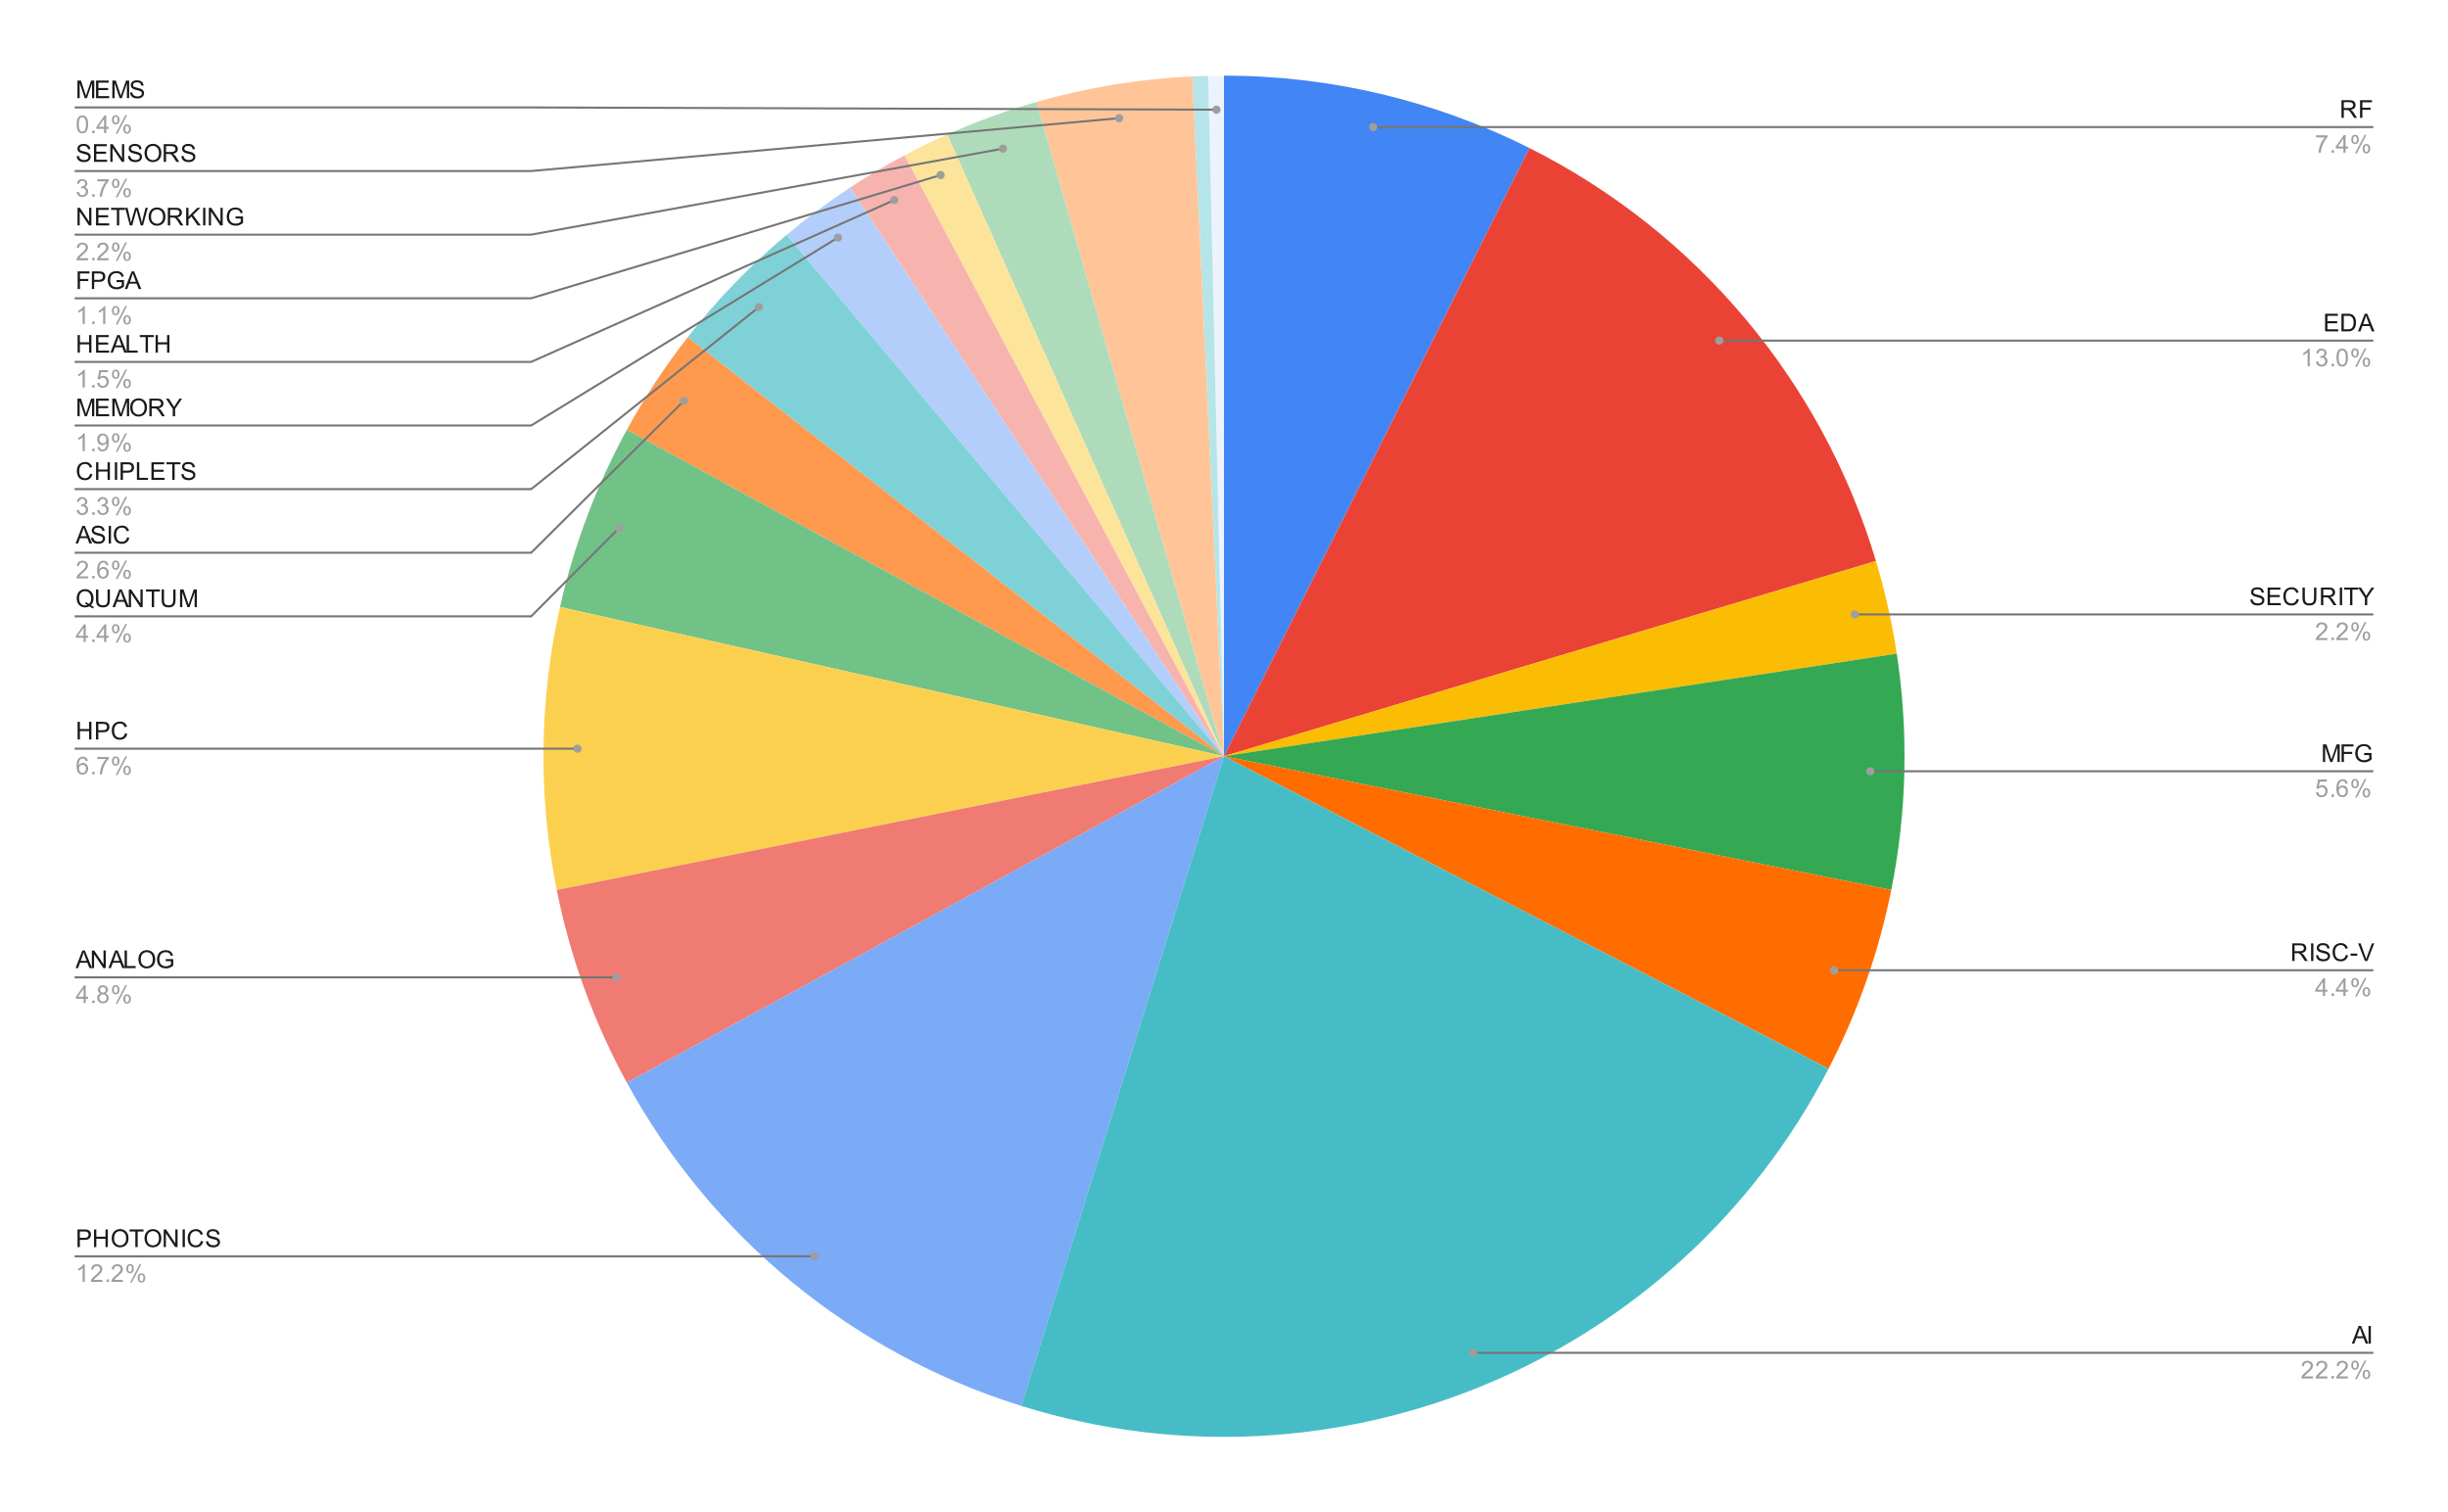 <svg version="1.1" viewBox="0.0 0.0 1193.0 737.0" fill="none" stroke="none" stroke-linecap="square" stroke-miterlimit="10" width="1193" height="737" xmlns:xlink="http://www.w3.org/1999/xlink" xmlns="http://www.w3.org/2000/svg"><path fill="#ffffff" d="M0 0L1193.0 0L1193.0 737.0L0 737.0L0 0Z" fill-rule="nonzero"/><path fill="#4285f4" d="M596.5 36.85C648.186 36.85 699.156 48.93 745.344 72.127L596.5 368.5Z" fill-rule="nonzero"/><path fill="#ea4335" d="M745.344 72.127C826.939 113.105 888.03 185.911 914.217 273.382L596.5 368.5Z" fill-rule="nonzero"/><path fill="#fbbc04" d="M914.217 273.382C918.646 288.175 922.036 303.259 924.363 318.525L596.5 368.5Z" fill-rule="nonzero"/><path fill="#34a853" d="M924.363 318.525C930.193 356.771 929.286 395.742 921.683 433.675L596.5 368.5Z" fill-rule="nonzero"/><path fill="#ff6d01" d="M921.683 433.675C915.606 463.993 905.319 493.313 891.121 520.783L596.5 368.5Z" fill-rule="nonzero"/><path fill="#ecf3fe" d="M588.783 36.94C591.355 36.88 593.927 36.85 596.5 36.85L596.5 368.5Z" fill-rule="nonzero"/><path fill="#b5e5e8" d="M581.07 37.209C583.64 37.089 586.211 37 588.783 36.94L596.5 368.5Z" fill-rule="nonzero"/><path fill="#ffc599" d="M505.085 49.698C529.842 42.598 555.342 38.407 581.07 37.209L596.5 368.5Z" fill-rule="nonzero"/><path fill="#aedcba" d="M461.606 65.523C475.713 59.242 490.241 53.954 505.085 49.698L596.5 368.5Z" fill-rule="nonzero"/><path fill="#fde49b" d="M440.8 75.67C447.615 72.047 454.554 68.662 461.606 65.523L596.5 368.5Z" fill-rule="nonzero"/><path fill="#f7b4ae" d="M414.255 91.41C422.854 85.755 431.712 80.502 440.8 75.67L596.5 368.5Z" fill-rule="nonzero"/><path fill="#b3cefb" d="M383.32 114.441C393.176 106.171 403.505 98.481 414.255 91.41L596.5 368.5Z" fill-rule="nonzero"/><path fill="#7ed1d7" d="M335.156 164.316C349.424 146.054 365.567 129.338 383.32 114.441L596.5 368.5Z" fill-rule="nonzero"/><path fill="#ff994d" d="M305.502 209.403C314.145 193.593 324.063 178.514 335.156 164.316L596.5 368.5Z" fill-rule="nonzero"/><path fill="#71c287" d="M272.922 295.776C279.702 265.607 290.668 236.535 305.502 209.403L596.5 368.5Z" fill-rule="nonzero"/><path fill="#fcd04f" d="M271.317 433.675C262.183 388.104 262.73 341.122 272.922 295.776L596.5 368.5Z" fill-rule="nonzero"/><path fill="#f07b72" d="M305.502 527.597C289.428 498.196 277.902 466.529 271.317 433.675L596.5 368.5Z" fill-rule="nonzero"/><path fill="#7baaf7" d="M497.691 685.089C415.64 659.48 346.736 603.016 305.502 527.597L596.5 368.5Z" fill-rule="nonzero"/><path fill="#46bdc6" d="M891.121 520.783C817.22 663.76 651.33 733.04 497.691 685.089L596.5 368.5Z" fill-rule="nonzero"/><path fill="#1a1a1a" d="M37.741 47.85L37.741 39.256L39.459 39.256L41.491 45.334Q41.772 46.194 41.897 46.616Q42.038 46.147 42.35 45.241L44.413 39.256L45.944 39.256L45.944 47.85L44.85 47.85L44.85 40.663L42.35 47.85L41.319 47.85L38.834 40.538L38.834 47.85L37.741 47.85ZM46.803 47.85L46.803 39.256L53.006 39.256L53.006 40.272L47.944 40.272L47.944 42.897L52.694 42.897L52.694 43.913L47.944 43.913L47.944 46.834L53.209 46.834L53.209 47.85L46.803 47.85ZM54.741 47.85L54.741 39.256L56.459 39.256L58.491 45.334Q58.772 46.194 58.897 46.616Q59.038 46.147 59.35 45.241L61.413 39.256L62.944 39.256L62.944 47.85L61.85 47.85L61.85 40.663L59.35 47.85L58.319 47.85L55.834 40.538L55.834 47.85L54.741 47.85ZM63.397 45.084L64.459 44.991Q64.537 45.647 64.819 46.053Q65.1 46.459 65.678 46.725Q66.272 46.975 67.006 46.975Q67.647 46.975 68.147 46.788Q68.647 46.584 68.881 46.256Q69.131 45.913 69.131 45.522Q69.131 45.116 68.897 44.819Q68.662 44.506 68.131 44.303Q67.772 44.163 66.584 43.881Q65.412 43.6 64.944 43.35Q64.319 43.022 64.022 42.553Q63.725 42.069 63.725 41.475Q63.725 40.834 64.084 40.272Q64.459 39.694 65.162 39.413Q65.881 39.116 66.741 39.116Q67.694 39.116 68.428 39.428Q69.162 39.725 69.553 40.334Q69.944 40.928 69.975 41.678L68.881 41.756Q68.787 40.944 68.272 40.538Q67.772 40.116 66.787 40.116Q65.756 40.116 65.287 40.491Q64.819 40.866 64.819 41.397Q64.819 41.866 65.147 42.163Q65.475 42.459 66.85 42.772Q68.241 43.084 68.756 43.319Q69.506 43.678 69.866 44.209Q70.225 44.725 70.225 45.428Q70.225 46.116 69.834 46.725Q69.444 47.319 68.709 47.663Q67.975 47.991 67.053 47.991Q65.881 47.991 65.084 47.663Q64.303 47.319 63.85 46.631Q63.413 45.944 63.397 45.084Z" fill-rule="nonzero"/><path fill="#9e9e9e" d="M37.35 60.616Q37.35 59.084 37.663 58.163Q37.975 57.225 38.584 56.725Q39.209 56.225 40.147 56.225Q40.834 56.225 41.35 56.506Q41.881 56.788 42.225 57.319Q42.569 57.834 42.756 58.584Q42.944 59.334 42.944 60.616Q42.944 62.131 42.631 63.053Q42.334 63.975 41.709 64.491Q41.1 64.991 40.147 64.991Q38.913 64.991 38.194 64.1Q37.35 63.038 37.35 60.616ZM38.428 60.616Q38.428 62.725 38.928 63.428Q39.428 64.131 40.147 64.131Q40.881 64.131 41.366 63.428Q41.866 62.725 41.866 60.616Q41.866 58.491 41.366 57.803Q40.881 57.1 40.131 57.1Q39.413 57.1 38.975 57.709Q38.428 58.491 38.428 60.616ZM44.944 64.85L44.944 63.647L46.147 63.647L46.147 64.85L44.944 64.85ZM50.725 64.85L50.725 62.788L47.006 62.788L47.006 61.819L50.928 56.256L51.788 56.256L51.788 61.819L52.944 61.819L52.944 62.788L51.788 62.788L51.788 64.85L50.725 64.85ZM50.725 61.819L50.725 57.959L48.038 61.819L50.725 61.819ZM54.553 58.319Q54.553 57.397 55.006 56.756Q55.475 56.116 56.35 56.116Q57.163 56.116 57.694 56.694Q58.225 57.272 58.225 58.381Q58.225 59.475 57.678 60.069Q57.147 60.647 56.366 60.647Q55.584 60.647 55.069 60.069Q54.553 59.491 54.553 58.319ZM56.381 56.834Q55.991 56.834 55.725 57.178Q55.475 57.522 55.475 58.428Q55.475 59.256 55.725 59.6Q55.991 59.928 56.381 59.928Q56.788 59.928 57.038 59.584Q57.303 59.241 57.303 58.35Q57.303 57.506 57.038 57.178Q56.772 56.834 56.381 56.834ZM56.381 65.162L61.084 56.116L61.944 56.116L57.256 65.162L56.381 65.162ZM60.1 62.834Q60.1 61.913 60.553 61.272Q61.022 60.631 61.913 60.631Q62.725 60.631 63.256 61.209Q63.788 61.772 63.788 62.897Q63.788 63.991 63.241 64.584Q62.709 65.162 61.913 65.162Q61.147 65.162 60.616 64.584Q60.1 64.006 60.1 62.834ZM61.944 61.35Q61.538 61.35 61.272 61.694Q61.022 62.038 61.022 62.944Q61.022 63.756 61.288 64.1Q61.553 64.444 61.944 64.444Q62.334 64.444 62.6 64.1Q62.866 63.756 62.866 62.85Q62.866 62.022 62.6 61.694Q62.334 61.35 61.944 61.35Z" fill-rule="nonzero"/><path stroke="#757575" stroke-width="1.0" stroke-linecap="butt" d="M36.85 52.35L258.85 52.35L592.834 53.454" fill-rule="nonzero"/><path fill="#9e9e9e" d="M594.834 53.454C594.834 52.349 593.939 51.454 592.834 51.454C591.73 51.454 590.834 52.349 590.834 53.454C590.834 54.558 591.73 55.454 592.834 55.454C593.939 55.454 594.834 54.558 594.834 53.454" fill-rule="nonzero"/><path fill="#1a1a1a" d="M37.397 76.084L38.459 75.991Q38.538 76.647 38.819 77.053Q39.1 77.459 39.678 77.725Q40.272 77.975 41.006 77.975Q41.647 77.975 42.147 77.787Q42.647 77.584 42.881 77.256Q43.131 76.912 43.131 76.522Q43.131 76.116 42.897 75.819Q42.663 75.506 42.131 75.303Q41.772 75.162 40.584 74.881Q39.413 74.6 38.944 74.35Q38.319 74.022 38.022 73.553Q37.725 73.069 37.725 72.475Q37.725 71.834 38.084 71.272Q38.459 70.694 39.163 70.412Q39.881 70.116 40.741 70.116Q41.694 70.116 42.428 70.428Q43.163 70.725 43.553 71.334Q43.944 71.928 43.975 72.678L42.881 72.756Q42.788 71.944 42.272 71.537Q41.772 71.116 40.788 71.116Q39.756 71.116 39.288 71.491Q38.819 71.866 38.819 72.397Q38.819 72.866 39.147 73.162Q39.475 73.459 40.85 73.772Q42.241 74.084 42.756 74.319Q43.506 74.678 43.866 75.209Q44.225 75.725 44.225 76.428Q44.225 77.116 43.834 77.725Q43.444 78.319 42.709 78.662Q41.975 78.991 41.053 78.991Q39.881 78.991 39.084 78.662Q38.303 78.319 37.85 77.631Q37.413 76.944 37.397 76.084ZM45.803 78.85L45.803 70.256L52.006 70.256L52.006 71.272L46.944 71.272L46.944 73.897L51.694 73.897L51.694 74.912L46.944 74.912L46.944 77.834L52.209 77.834L52.209 78.85L45.803 78.85ZM53.772 78.85L53.772 70.256L54.928 70.256L59.444 77.006L59.444 70.256L60.538 70.256L60.538 78.85L59.366 78.85L54.85 72.1L54.85 78.85L53.772 78.85ZM62.397 76.084L63.459 75.991Q63.538 76.647 63.819 77.053Q64.1 77.459 64.678 77.725Q65.272 77.975 66.006 77.975Q66.647 77.975 67.147 77.787Q67.647 77.584 67.881 77.256Q68.131 76.912 68.131 76.522Q68.131 76.116 67.897 75.819Q67.662 75.506 67.131 75.303Q66.772 75.162 65.584 74.881Q64.412 74.6 63.944 74.35Q63.319 74.022 63.022 73.553Q62.725 73.069 62.725 72.475Q62.725 71.834 63.084 71.272Q63.459 70.694 64.162 70.412Q64.881 70.116 65.741 70.116Q66.694 70.116 67.428 70.428Q68.162 70.725 68.553 71.334Q68.944 71.928 68.975 72.678L67.881 72.756Q67.787 71.944 67.272 71.537Q66.772 71.116 65.787 71.116Q64.756 71.116 64.287 71.491Q63.819 71.866 63.819 72.397Q63.819 72.866 64.147 73.162Q64.475 73.459 65.85 73.772Q67.241 74.084 67.756 74.319Q68.506 74.678 68.866 75.209Q69.225 75.725 69.225 76.428Q69.225 77.116 68.834 77.725Q68.444 78.319 67.709 78.662Q66.975 78.991 66.053 78.991Q64.881 78.991 64.084 78.662Q63.303 78.319 62.85 77.631Q62.413 76.944 62.397 76.084ZM70.428 74.662Q70.428 72.522 71.569 71.319Q72.725 70.1 74.537 70.1Q75.741 70.1 76.694 70.678Q77.647 71.241 78.147 72.256Q78.647 73.272 78.647 74.569Q78.647 75.866 78.116 76.897Q77.584 77.928 76.616 78.459Q75.662 78.991 74.537 78.991Q73.319 78.991 72.366 78.412Q71.412 77.819 70.912 76.819Q70.428 75.803 70.428 74.662ZM71.6 74.678Q71.6 76.241 72.428 77.131Q73.272 78.022 74.537 78.022Q75.819 78.022 76.647 77.131Q77.475 76.225 77.475 74.553Q77.475 73.506 77.116 72.725Q76.772 71.944 76.084 71.522Q75.397 71.084 74.553 71.084Q73.35 71.084 72.475 71.912Q71.6 72.741 71.6 74.678ZM79.787 78.85L79.787 70.256L83.6 70.256Q84.756 70.256 85.35 70.491Q85.944 70.725 86.303 71.319Q86.662 71.897 86.662 72.6Q86.662 73.522 86.069 74.147Q85.475 74.772 84.241 74.944Q84.694 75.162 84.928 75.366Q85.428 75.819 85.866 76.506L87.366 78.85L85.928 78.85L84.803 77.069Q84.303 76.287 83.975 75.881Q83.662 75.475 83.397 75.319Q83.147 75.147 82.881 75.069Q82.694 75.037 82.256 75.037L80.928 75.037L80.928 78.85L79.787 78.85ZM80.928 74.053L83.381 74.053Q84.147 74.053 84.584 73.897Q85.037 73.725 85.256 73.381Q85.491 73.022 85.491 72.6Q85.491 71.991 85.037 71.6Q84.6 71.209 83.647 71.209L80.928 71.209L80.928 74.053ZM88.397 76.084L89.459 75.991Q89.537 76.647 89.819 77.053Q90.1 77.459 90.678 77.725Q91.272 77.975 92.006 77.975Q92.647 77.975 93.147 77.787Q93.647 77.584 93.881 77.256Q94.131 76.912 94.131 76.522Q94.131 76.116 93.897 75.819Q93.662 75.506 93.131 75.303Q92.772 75.162 91.584 74.881Q90.412 74.6 89.944 74.35Q89.319 74.022 89.022 73.553Q88.725 73.069 88.725 72.475Q88.725 71.834 89.084 71.272Q89.459 70.694 90.162 70.412Q90.881 70.116 91.741 70.116Q92.694 70.116 93.428 70.428Q94.162 70.725 94.553 71.334Q94.944 71.928 94.975 72.678L93.881 72.756Q93.787 71.944 93.272 71.537Q92.772 71.116 91.787 71.116Q90.756 71.116 90.287 71.491Q89.819 71.866 89.819 72.397Q89.819 72.866 90.147 73.162Q90.475 73.459 91.85 73.772Q93.241 74.084 93.756 74.319Q94.506 74.678 94.866 75.209Q95.225 75.725 95.225 76.428Q95.225 77.116 94.834 77.725Q94.444 78.319 93.709 78.662Q92.975 78.991 92.053 78.991Q90.881 78.991 90.084 78.662Q89.303 78.319 88.85 77.631Q88.412 76.944 88.397 76.084Z" fill-rule="nonzero"/><path fill="#9e9e9e" d="M37.35 93.584L38.413 93.444Q38.584 94.334 39.022 94.741Q39.459 95.131 40.084 95.131Q40.834 95.131 41.35 94.616Q41.866 94.1 41.866 93.334Q41.866 92.616 41.381 92.147Q40.913 91.662 40.178 91.662Q39.881 91.662 39.428 91.787L39.553 90.85Q39.663 90.866 39.725 90.866Q40.397 90.866 40.928 90.522Q41.475 90.162 41.475 89.428Q41.475 88.85 41.084 88.475Q40.694 88.084 40.069 88.084Q39.459 88.084 39.038 88.475Q38.631 88.866 38.522 89.631L37.459 89.444Q37.647 88.397 38.334 87.819Q39.022 87.225 40.038 87.225Q40.741 87.225 41.334 87.537Q41.928 87.834 42.241 88.35Q42.553 88.866 42.553 89.459Q42.553 90.006 42.256 90.475Q41.959 90.928 41.381 91.194Q42.131 91.366 42.553 91.928Q42.975 92.475 42.975 93.319Q42.975 94.444 42.147 95.225Q41.334 96.006 40.084 96.006Q38.959 96.006 38.209 95.334Q37.459 94.647 37.35 93.584ZM44.944 95.85L44.944 94.647L46.147 94.647L46.147 95.85L44.944 95.85ZM47.413 88.381L47.413 87.366L52.975 87.366L52.975 88.194Q52.163 89.069 51.35 90.522Q50.553 91.959 50.116 93.491Q49.788 94.569 49.709 95.85L48.616 95.85Q48.631 94.834 49.006 93.397Q49.397 91.959 50.1 90.631Q50.819 89.303 51.631 88.381L47.413 88.381ZM54.553 89.319Q54.553 88.397 55.006 87.756Q55.475 87.116 56.35 87.116Q57.163 87.116 57.694 87.694Q58.225 88.272 58.225 89.381Q58.225 90.475 57.678 91.069Q57.147 91.647 56.366 91.647Q55.584 91.647 55.069 91.069Q54.553 90.491 54.553 89.319ZM56.381 87.834Q55.991 87.834 55.725 88.178Q55.475 88.522 55.475 89.428Q55.475 90.256 55.725 90.6Q55.991 90.928 56.381 90.928Q56.788 90.928 57.038 90.584Q57.303 90.241 57.303 89.35Q57.303 88.506 57.038 88.178Q56.772 87.834 56.381 87.834ZM56.381 96.162L61.084 87.116L61.944 87.116L57.256 96.162L56.381 96.162ZM60.1 93.834Q60.1 92.912 60.553 92.272Q61.022 91.631 61.913 91.631Q62.725 91.631 63.256 92.209Q63.788 92.772 63.788 93.897Q63.788 94.991 63.241 95.584Q62.709 96.162 61.913 96.162Q61.147 96.162 60.616 95.584Q60.1 95.006 60.1 93.834ZM61.944 92.35Q61.538 92.35 61.272 92.694Q61.022 93.037 61.022 93.944Q61.022 94.756 61.288 95.1Q61.553 95.444 61.944 95.444Q62.334 95.444 62.6 95.1Q62.866 94.756 62.866 93.85Q62.866 93.022 62.6 92.694Q62.334 92.35 61.944 92.35Z" fill-rule="nonzero"/><path stroke="#757575" stroke-width="1.0" stroke-linecap="butt" d="M36.85 83.35L258.85 83.35L545.403 57.604" fill-rule="nonzero"/><path fill="#9e9e9e" d="M547.403 57.604C547.403 56.499 546.508 55.604 545.403 55.604C544.298 55.604 543.403 56.499 543.403 57.604C543.403 58.708 544.298 59.604 545.403 59.604C546.508 59.604 547.403 58.708 547.403 57.604" fill-rule="nonzero"/><path fill="#1a1a1a" d="M37.772 109.85L37.772 101.256L38.928 101.256L43.444 108.006L43.444 101.256L44.538 101.256L44.538 109.85L43.366 109.85L38.85 103.1L38.85 109.85L37.772 109.85ZM46.803 109.85L46.803 101.256L53.006 101.256L53.006 102.272L47.944 102.272L47.944 104.897L52.694 104.897L52.694 105.912L47.944 105.912L47.944 108.834L53.209 108.834L53.209 109.85L46.803 109.85ZM56.959 109.85L56.959 102.272L54.131 102.272L54.131 101.256L60.944 101.256L60.944 102.272L58.1 102.272L58.1 109.85L56.959 109.85ZM63.272 109.85L60.991 101.256L62.163 101.256L63.475 106.897Q63.678 107.772 63.834 108.647Q64.162 107.272 64.225 107.053L65.85 101.256L67.225 101.256L68.459 105.6Q68.912 107.225 69.131 108.647Q69.287 107.834 69.553 106.772L70.897 101.256L72.037 101.256L69.694 109.85L68.584 109.85L66.787 103.303Q66.553 102.491 66.506 102.303Q66.381 102.881 66.256 103.303L64.444 109.85L63.272 109.85ZM72.428 105.662Q72.428 103.522 73.569 102.319Q74.725 101.1 76.537 101.1Q77.741 101.1 78.694 101.678Q79.647 102.241 80.147 103.256Q80.647 104.272 80.647 105.569Q80.647 106.866 80.116 107.897Q79.584 108.928 78.616 109.459Q77.662 109.991 76.537 109.991Q75.319 109.991 74.366 109.412Q73.412 108.819 72.912 107.819Q72.428 106.803 72.428 105.662ZM73.6 105.678Q73.6 107.241 74.428 108.131Q75.272 109.022 76.537 109.022Q77.819 109.022 78.647 108.131Q79.475 107.225 79.475 105.553Q79.475 104.506 79.116 103.725Q78.772 102.944 78.084 102.522Q77.397 102.084 76.553 102.084Q75.35 102.084 74.475 102.912Q73.6 103.741 73.6 105.678ZM81.787 109.85L81.787 101.256L85.6 101.256Q86.756 101.256 87.35 101.491Q87.944 101.725 88.303 102.319Q88.662 102.897 88.662 103.6Q88.662 104.522 88.069 105.147Q87.475 105.772 86.241 105.944Q86.694 106.162 86.928 106.366Q87.428 106.819 87.866 107.506L89.366 109.85L87.928 109.85L86.803 108.069Q86.303 107.287 85.975 106.881Q85.662 106.475 85.397 106.319Q85.147 106.147 84.881 106.069Q84.694 106.037 84.256 106.037L82.928 106.037L82.928 109.85L81.787 109.85ZM82.928 105.053L85.381 105.053Q86.147 105.053 86.584 104.897Q87.037 104.725 87.256 104.381Q87.491 104.022 87.491 103.6Q87.491 102.991 87.037 102.6Q86.6 102.209 85.647 102.209L82.928 102.209L82.928 105.053ZM90.725 109.85L90.725 101.256L91.866 101.256L91.866 105.522L96.131 101.256L97.678 101.256L94.069 104.741L97.834 109.85L96.334 109.85L93.272 105.506L91.866 106.866L91.866 109.85L90.725 109.85ZM98.975 109.85L98.975 101.256L100.1 101.256L100.1 109.85L98.975 109.85ZM101.772 109.85L101.772 101.256L102.928 101.256L107.444 108.006L107.444 101.256L108.537 101.256L108.537 109.85L107.366 109.85L102.85 103.1L102.85 109.85L101.772 109.85ZM114.803 106.475L114.803 105.475L118.428 105.459L118.428 108.647Q117.6 109.319 116.709 109.662Q115.819 109.991 114.881 109.991Q113.616 109.991 112.569 109.459Q111.537 108.912 111.006 107.897Q110.491 106.866 110.491 105.6Q110.491 104.334 111.006 103.256Q111.537 102.162 112.522 101.647Q113.506 101.116 114.787 101.116Q115.725 101.116 116.475 101.412Q117.225 101.709 117.647 102.256Q118.084 102.787 118.303 103.662L117.287 103.944Q117.084 103.287 116.787 102.912Q116.506 102.537 115.975 102.319Q115.444 102.084 114.803 102.084Q114.022 102.084 113.444 102.319Q112.881 102.553 112.522 102.944Q112.178 103.334 111.991 103.803Q111.662 104.6 111.662 105.522Q111.662 106.678 112.053 107.459Q112.459 108.225 113.209 108.6Q113.959 108.975 114.819 108.975Q115.553 108.975 116.256 108.694Q116.959 108.397 117.319 108.084L117.319 106.475L114.803 106.475Z" fill-rule="nonzero"/><path fill="#9e9e9e" d="M42.897 125.834L42.897 126.85L37.209 126.85Q37.209 126.475 37.334 126.116Q37.553 125.537 38.022 124.975Q38.506 124.412 39.413 123.678Q40.819 122.522 41.303 121.85Q41.803 121.178 41.803 120.584Q41.803 119.959 41.35 119.537Q40.897 119.1 40.178 119.1Q39.413 119.1 38.959 119.553Q38.506 120.006 38.491 120.819L37.413 120.709Q37.522 119.491 38.241 118.866Q38.975 118.225 40.209 118.225Q41.444 118.225 42.163 118.912Q42.881 119.6 42.881 120.616Q42.881 121.131 42.663 121.631Q42.459 122.116 41.959 122.678Q41.475 123.225 40.35 124.178Q39.397 124.975 39.116 125.272Q38.85 125.553 38.678 125.834L42.897 125.834ZM44.944 126.85L44.944 125.647L46.147 125.647L46.147 126.85L44.944 126.85ZM52.897 125.834L52.897 126.85L47.209 126.85Q47.209 126.475 47.334 126.116Q47.553 125.537 48.022 124.975Q48.506 124.412 49.413 123.678Q50.819 122.522 51.303 121.85Q51.803 121.178 51.803 120.584Q51.803 119.959 51.35 119.537Q50.897 119.1 50.178 119.1Q49.413 119.1 48.959 119.553Q48.506 120.006 48.491 120.819L47.413 120.709Q47.522 119.491 48.241 118.866Q48.975 118.225 50.209 118.225Q51.444 118.225 52.163 118.912Q52.881 119.6 52.881 120.616Q52.881 121.131 52.663 121.631Q52.459 122.116 51.959 122.678Q51.475 123.225 50.35 124.178Q49.397 124.975 49.116 125.272Q48.85 125.553 48.678 125.834L52.897 125.834ZM54.553 120.319Q54.553 119.397 55.006 118.756Q55.475 118.116 56.35 118.116Q57.163 118.116 57.694 118.694Q58.225 119.272 58.225 120.381Q58.225 121.475 57.678 122.069Q57.147 122.647 56.366 122.647Q55.584 122.647 55.069 122.069Q54.553 121.491 54.553 120.319ZM56.381 118.834Q55.991 118.834 55.725 119.178Q55.475 119.522 55.475 120.428Q55.475 121.256 55.725 121.6Q55.991 121.928 56.381 121.928Q56.788 121.928 57.038 121.584Q57.303 121.241 57.303 120.35Q57.303 119.506 57.038 119.178Q56.772 118.834 56.381 118.834ZM56.381 127.162L61.084 118.116L61.944 118.116L57.256 127.162L56.381 127.162ZM60.1 124.834Q60.1 123.912 60.553 123.272Q61.022 122.631 61.913 122.631Q62.725 122.631 63.256 123.209Q63.788 123.772 63.788 124.897Q63.788 125.991 63.241 126.584Q62.709 127.162 61.913 127.162Q61.147 127.162 60.616 126.584Q60.1 126.006 60.1 124.834ZM61.944 123.35Q61.538 123.35 61.272 123.694Q61.022 124.037 61.022 124.944Q61.022 125.756 61.288 126.1Q61.553 126.444 61.944 126.444Q62.334 126.444 62.6 126.1Q62.866 125.756 62.866 124.85Q62.866 124.022 62.6 123.694Q62.334 123.35 61.944 123.35Z" fill-rule="nonzero"/><path stroke="#757575" stroke-width="1.0" stroke-linecap="butt" d="M36.85 114.35L258.85 114.35L488.741 72.433" fill-rule="nonzero"/><path fill="#9e9e9e" d="M490.741 72.433C490.741 71.329 489.845 70.433 488.741 70.433C487.636 70.433 486.741 71.329 486.741 72.433C486.741 73.538 487.636 74.433 488.741 74.433C489.845 74.433 490.741 73.538 490.741 72.433" fill-rule="nonzero"/><path fill="#1a1a1a" d="M37.834 140.85L37.834 132.256L43.631 132.256L43.631 133.272L38.975 133.272L38.975 135.928L43.006 135.928L43.006 136.944L38.975 136.944L38.975 140.85L37.834 140.85ZM44.772 140.85L44.772 132.256L48.022 132.256Q48.866 132.256 49.319 132.334Q49.959 132.444 50.381 132.741Q50.819 133.037 51.069 133.569Q51.334 134.1 51.334 134.741Q51.334 135.834 50.631 136.6Q49.944 137.35 48.116 137.35L45.913 137.35L45.913 140.85L44.772 140.85ZM45.913 136.35L48.131 136.35Q49.241 136.35 49.694 135.944Q50.163 135.522 50.163 134.772Q50.163 134.241 49.881 133.866Q49.616 133.475 49.178 133.35Q48.881 133.272 48.116 133.272L45.913 133.272L45.913 136.35ZM56.803 137.475L56.803 136.475L60.428 136.459L60.428 139.647Q59.6 140.319 58.709 140.662Q57.819 140.991 56.881 140.991Q55.616 140.991 54.569 140.459Q53.538 139.912 53.006 138.897Q52.491 137.866 52.491 136.6Q52.491 135.334 53.006 134.256Q53.538 133.162 54.522 132.647Q55.506 132.116 56.788 132.116Q57.725 132.116 58.475 132.412Q59.225 132.709 59.647 133.256Q60.084 133.787 60.303 134.662L59.288 134.944Q59.084 134.287 58.788 133.912Q58.506 133.537 57.975 133.319Q57.444 133.084 56.803 133.084Q56.022 133.084 55.444 133.319Q54.881 133.553 54.522 133.944Q54.178 134.334 53.991 134.803Q53.663 135.6 53.663 136.522Q53.663 137.678 54.053 138.459Q54.459 139.225 55.209 139.6Q55.959 139.975 56.819 139.975Q57.553 139.975 58.256 139.694Q58.959 139.397 59.319 139.084L59.319 137.475L56.803 137.475ZM60.834 140.85L64.131 132.256L65.35 132.256L68.866 140.85L67.584 140.85L66.569 138.241L62.991 138.241L62.038 140.85L60.834 140.85ZM63.319 137.319L66.225 137.319L65.334 134.944Q64.912 133.866 64.725 133.162Q64.553 133.991 64.256 134.803L63.319 137.319Z" fill-rule="nonzero"/><path fill="#9e9e9e" d="M41.319 157.85L40.272 157.85L40.272 151.131Q39.881 151.491 39.256 151.866Q38.647 152.225 38.163 152.397L38.163 151.381Q39.038 150.959 39.694 150.381Q40.366 149.787 40.647 149.225L41.319 149.225L41.319 157.85ZM44.944 157.85L44.944 156.647L46.147 156.647L46.147 157.85L44.944 157.85ZM51.319 157.85L50.272 157.85L50.272 151.131Q49.881 151.491 49.256 151.866Q48.647 152.225 48.163 152.397L48.163 151.381Q49.038 150.959 49.694 150.381Q50.366 149.787 50.647 149.225L51.319 149.225L51.319 157.85ZM54.553 151.319Q54.553 150.397 55.006 149.756Q55.475 149.116 56.35 149.116Q57.163 149.116 57.694 149.694Q58.225 150.272 58.225 151.381Q58.225 152.475 57.678 153.069Q57.147 153.647 56.366 153.647Q55.584 153.647 55.069 153.069Q54.553 152.491 54.553 151.319ZM56.381 149.834Q55.991 149.834 55.725 150.178Q55.475 150.522 55.475 151.428Q55.475 152.256 55.725 152.6Q55.991 152.928 56.381 152.928Q56.788 152.928 57.038 152.584Q57.303 152.241 57.303 151.35Q57.303 150.506 57.038 150.178Q56.772 149.834 56.381 149.834ZM56.381 158.162L61.084 149.116L61.944 149.116L57.256 158.162L56.381 158.162ZM60.1 155.834Q60.1 154.912 60.553 154.272Q61.022 153.631 61.913 153.631Q62.725 153.631 63.256 154.209Q63.788 154.772 63.788 155.897Q63.788 156.991 63.241 157.584Q62.709 158.162 61.913 158.162Q61.147 158.162 60.616 157.584Q60.1 157.006 60.1 155.834ZM61.944 154.35Q61.538 154.35 61.272 154.694Q61.022 155.037 61.022 155.944Q61.022 156.756 61.288 157.1Q61.553 157.444 61.944 157.444Q62.334 157.444 62.6 157.1Q62.866 156.756 62.866 155.85Q62.866 155.022 62.6 154.694Q62.334 154.35 61.944 154.35Z" fill-rule="nonzero"/><path stroke="#757575" stroke-width="1.0" stroke-linecap="butt" d="M36.85 145.35L258.85 145.35L458.383 85.319" fill-rule="nonzero"/><path fill="#9e9e9e" d="M460.383 85.319C460.383 84.215 459.488 83.319 458.383 83.319C457.279 83.319 456.383 84.215 456.383 85.319C456.383 86.424 457.279 87.319 458.383 87.319C459.488 87.319 460.383 86.424 460.383 85.319" fill-rule="nonzero"/><path fill="#1a1a1a" d="M37.819 171.85L37.819 163.256L38.944 163.256L38.944 166.787L43.413 166.787L43.413 163.256L44.553 163.256L44.553 171.85L43.413 171.85L43.413 167.803L38.944 167.803L38.944 171.85L37.819 171.85ZM46.803 171.85L46.803 163.256L53.006 163.256L53.006 164.272L47.944 164.272L47.944 166.897L52.694 166.897L52.694 167.912L47.944 167.912L47.944 170.834L53.209 170.834L53.209 171.85L46.803 171.85ZM53.834 171.85L57.131 163.256L58.35 163.256L61.866 171.85L60.584 171.85L59.569 169.241L55.991 169.241L55.038 171.85L53.834 171.85ZM56.319 168.319L59.225 168.319L58.334 165.944Q57.913 164.866 57.725 164.162Q57.553 164.991 57.256 165.803L56.319 168.319ZM61.725 171.85L61.725 163.256L62.866 163.256L62.866 170.834L67.1 170.834L67.1 171.85L61.725 171.85ZM70.959 171.85L70.959 164.272L68.131 164.272L68.131 163.256L74.944 163.256L74.944 164.272L72.1 164.272L72.1 171.85L70.959 171.85ZM75.819 171.85L75.819 163.256L76.944 163.256L76.944 166.787L81.412 166.787L81.412 163.256L82.553 163.256L82.553 171.85L81.412 171.85L81.412 167.803L76.944 167.803L76.944 171.85L75.819 171.85Z" fill-rule="nonzero"/><path fill="#9e9e9e" d="M41.319 188.85L40.272 188.85L40.272 182.131Q39.881 182.491 39.256 182.866Q38.647 183.225 38.163 183.397L38.163 182.381Q39.038 181.959 39.694 181.381Q40.366 180.787 40.647 180.225L41.319 180.225L41.319 188.85ZM44.944 188.85L44.944 187.647L46.147 187.647L46.147 188.85L44.944 188.85ZM47.35 186.6L48.459 186.506Q48.584 187.319 49.022 187.725Q49.475 188.131 50.116 188.131Q50.866 188.131 51.397 187.553Q51.928 186.975 51.928 186.037Q51.928 185.131 51.413 184.616Q50.913 184.084 50.084 184.084Q49.584 184.084 49.163 184.319Q48.756 184.553 48.522 184.912L47.538 184.787L48.366 180.381L52.647 180.381L52.647 181.381L49.209 181.381L48.756 183.694Q49.522 183.147 50.366 183.147Q51.491 183.147 52.256 183.928Q53.038 184.709 53.038 185.944Q53.038 187.1 52.366 187.959Q51.538 188.991 50.116 188.991Q48.944 188.991 48.194 188.334Q47.459 187.678 47.35 186.6ZM54.553 182.319Q54.553 181.397 55.006 180.756Q55.475 180.116 56.35 180.116Q57.163 180.116 57.694 180.694Q58.225 181.272 58.225 182.381Q58.225 183.475 57.678 184.069Q57.147 184.647 56.366 184.647Q55.584 184.647 55.069 184.069Q54.553 183.491 54.553 182.319ZM56.381 180.834Q55.991 180.834 55.725 181.178Q55.475 181.522 55.475 182.428Q55.475 183.256 55.725 183.6Q55.991 183.928 56.381 183.928Q56.788 183.928 57.038 183.584Q57.303 183.241 57.303 182.35Q57.303 181.506 57.038 181.178Q56.772 180.834 56.381 180.834ZM56.381 189.162L61.084 180.116L61.944 180.116L57.256 189.162L56.381 189.162ZM60.1 186.834Q60.1 185.912 60.553 185.272Q61.022 184.631 61.913 184.631Q62.725 184.631 63.256 185.209Q63.788 185.772 63.788 186.897Q63.788 187.991 63.241 188.584Q62.709 189.162 61.913 189.162Q61.147 189.162 60.616 188.584Q60.1 188.006 60.1 186.834ZM61.944 185.35Q61.538 185.35 61.272 185.694Q61.022 186.037 61.022 186.944Q61.022 187.756 61.288 188.1Q61.553 188.444 61.944 188.444Q62.334 188.444 62.6 188.1Q62.866 187.756 62.866 186.85Q62.866 186.022 62.6 185.694Q62.334 185.35 61.944 185.35Z" fill-rule="nonzero"/><path stroke="#757575" stroke-width="1.0" stroke-linecap="butt" d="M36.85 176.35L258.85 176.35L435.802 97.495" fill-rule="nonzero"/><path fill="#9e9e9e" d="M437.802 97.495C437.802 96.39 436.907 95.495 435.802 95.495C434.698 95.495 433.802 96.39 433.802 97.495C433.802 98.6 434.698 99.495 435.802 99.495C436.907 99.495 437.802 98.6 437.802 97.495" fill-rule="nonzero"/><path fill="#1a1a1a" d="M37.741 202.85L37.741 194.256L39.459 194.256L41.491 200.334Q41.772 201.194 41.897 201.616Q42.038 201.147 42.35 200.241L44.413 194.256L45.944 194.256L45.944 202.85L44.85 202.85L44.85 195.662L42.35 202.85L41.319 202.85L38.834 195.537L38.834 202.85L37.741 202.85ZM46.803 202.85L46.803 194.256L53.006 194.256L53.006 195.272L47.944 195.272L47.944 197.897L52.694 197.897L52.694 198.912L47.944 198.912L47.944 201.834L53.209 201.834L53.209 202.85L46.803 202.85ZM54.741 202.85L54.741 194.256L56.459 194.256L58.491 200.334Q58.772 201.194 58.897 201.616Q59.038 201.147 59.35 200.241L61.413 194.256L62.944 194.256L62.944 202.85L61.85 202.85L61.85 195.662L59.35 202.85L58.319 202.85L55.834 195.537L55.834 202.85L54.741 202.85ZM63.428 198.662Q63.428 196.522 64.569 195.319Q65.725 194.1 67.537 194.1Q68.741 194.1 69.694 194.678Q70.647 195.241 71.147 196.256Q71.647 197.272 71.647 198.569Q71.647 199.866 71.116 200.897Q70.584 201.928 69.616 202.459Q68.662 202.991 67.537 202.991Q66.319 202.991 65.366 202.412Q64.412 201.819 63.913 200.819Q63.428 199.803 63.428 198.662ZM64.6 198.678Q64.6 200.241 65.428 201.131Q66.272 202.022 67.537 202.022Q68.819 202.022 69.647 201.131Q70.475 200.225 70.475 198.553Q70.475 197.506 70.116 196.725Q69.772 195.944 69.084 195.522Q68.397 195.084 67.553 195.084Q66.35 195.084 65.475 195.912Q64.6 196.741 64.6 198.678ZM72.787 202.85L72.787 194.256L76.6 194.256Q77.756 194.256 78.35 194.491Q78.944 194.725 79.303 195.319Q79.662 195.897 79.662 196.6Q79.662 197.522 79.069 198.147Q78.475 198.772 77.241 198.944Q77.694 199.162 77.928 199.366Q78.428 199.819 78.866 200.506L80.366 202.85L78.928 202.85L77.803 201.069Q77.303 200.287 76.975 199.881Q76.662 199.475 76.397 199.319Q76.147 199.147 75.881 199.069Q75.694 199.037 75.256 199.037L73.928 199.037L73.928 202.85L72.787 202.85ZM73.928 198.053L76.381 198.053Q77.147 198.053 77.584 197.897Q78.037 197.725 78.256 197.381Q78.491 197.022 78.491 196.6Q78.491 195.991 78.037 195.6Q77.6 195.209 76.647 195.209L73.928 195.209L73.928 198.053ZM84.194 202.85L84.194 199.209L80.881 194.256L82.272 194.256L83.959 196.85Q84.428 197.569 84.834 198.303Q85.225 197.631 85.772 196.787L87.444 194.256L88.756 194.256L85.334 199.209L85.334 202.85L84.194 202.85Z" fill-rule="nonzero"/><path fill="#9e9e9e" d="M41.319 219.85L40.272 219.85L40.272 213.131Q39.881 213.491 39.256 213.866Q38.647 214.225 38.163 214.397L38.163 213.381Q39.038 212.959 39.694 212.381Q40.366 211.787 40.647 211.225L41.319 211.225L41.319 219.85ZM44.944 219.85L44.944 218.647L46.147 218.647L46.147 219.85L44.944 219.85ZM47.506 217.866L48.522 217.772Q48.647 218.491 49.006 218.819Q49.381 219.131 49.944 219.131Q50.428 219.131 50.788 218.912Q51.163 218.678 51.397 218.319Q51.631 217.944 51.788 217.319Q51.944 216.678 51.944 216.022Q51.944 215.944 51.944 215.803Q51.631 216.303 51.084 216.631Q50.538 216.944 49.897 216.944Q48.819 216.944 48.084 216.178Q47.35 215.397 47.35 214.131Q47.35 212.819 48.116 212.022Q48.897 211.225 50.053 211.225Q50.881 211.225 51.569 211.678Q52.272 212.131 52.631 212.975Q52.991 213.803 52.991 215.381Q52.991 217.022 52.631 218.006Q52.288 218.975 51.569 219.491Q50.866 219.991 49.928 219.991Q48.913 219.991 48.272 219.444Q47.631 218.881 47.506 217.866ZM51.819 214.069Q51.819 213.162 51.334 212.631Q50.866 212.1 50.178 212.1Q49.475 212.1 48.944 212.678Q48.428 213.241 48.428 214.162Q48.428 214.975 48.928 215.491Q49.428 216.006 50.147 216.006Q50.881 216.006 51.35 215.491Q51.819 214.975 51.819 214.069ZM54.553 213.319Q54.553 212.397 55.006 211.756Q55.475 211.116 56.35 211.116Q57.163 211.116 57.694 211.694Q58.225 212.272 58.225 213.381Q58.225 214.475 57.678 215.069Q57.147 215.647 56.366 215.647Q55.584 215.647 55.069 215.069Q54.553 214.491 54.553 213.319ZM56.381 211.834Q55.991 211.834 55.725 212.178Q55.475 212.522 55.475 213.428Q55.475 214.256 55.725 214.6Q55.991 214.928 56.381 214.928Q56.788 214.928 57.038 214.584Q57.303 214.241 57.303 213.35Q57.303 212.506 57.038 212.178Q56.772 211.834 56.381 211.834ZM56.381 220.162L61.084 211.116L61.944 211.116L57.256 220.162L56.381 220.162ZM60.1 217.834Q60.1 216.912 60.553 216.272Q61.022 215.631 61.913 215.631Q62.725 215.631 63.256 216.209Q63.788 216.772 63.788 217.897Q63.788 218.991 63.241 219.584Q62.709 220.162 61.913 220.162Q61.147 220.162 60.616 219.584Q60.1 219.006 60.1 217.834ZM61.944 216.35Q61.538 216.35 61.272 216.694Q61.022 217.037 61.022 217.944Q61.022 218.756 61.288 219.1Q61.553 219.444 61.944 219.444Q62.334 219.444 62.6 219.1Q62.866 218.756 62.866 217.85Q62.866 217.022 62.6 216.694Q62.334 216.35 61.944 216.35Z" fill-rule="nonzero"/><path stroke="#757575" stroke-width="1.0" stroke-linecap="butt" d="M36.85 207.35L258.85 207.35L408.355 115.777" fill-rule="nonzero"/><path fill="#9e9e9e" d="M410.355 115.777C410.355 114.672 409.459 113.777 408.355 113.777C407.25 113.777 406.355 114.672 406.355 115.777C406.355 116.882 407.25 117.777 408.355 117.777C409.459 117.777 410.355 116.882 410.355 115.777" fill-rule="nonzero"/><path fill="#1a1a1a" d="M43.913 230.834L45.038 231.131Q44.678 232.522 43.756 233.256Q42.834 233.991 41.491 233.991Q40.1 233.991 39.225 233.428Q38.35 232.866 37.897 231.803Q37.444 230.725 37.444 229.491Q37.444 228.147 37.959 227.147Q38.475 226.147 39.413 225.631Q40.366 225.116 41.506 225.116Q42.788 225.116 43.663 225.772Q44.553 226.428 44.897 227.616L43.772 227.881Q43.475 226.944 42.897 226.522Q42.334 226.084 41.475 226.084Q40.491 226.084 39.819 226.569Q39.163 227.037 38.881 227.834Q38.616 228.631 38.616 229.491Q38.616 230.584 38.928 231.397Q39.256 232.209 39.928 232.616Q40.6 233.022 41.397 233.022Q42.35 233.022 43.006 232.475Q43.678 231.928 43.913 230.834ZM46.819 233.85L46.819 225.256L47.944 225.256L47.944 228.787L52.413 228.787L52.413 225.256L53.553 225.256L53.553 233.85L52.413 233.85L52.413 229.803L47.944 229.803L47.944 233.85L46.819 233.85ZM55.975 233.85L55.975 225.256L57.1 225.256L57.1 233.85L55.975 233.85ZM58.772 233.85L58.772 225.256L62.022 225.256Q62.866 225.256 63.319 225.334Q63.959 225.444 64.381 225.741Q64.819 226.037 65.069 226.569Q65.334 227.1 65.334 227.741Q65.334 228.834 64.631 229.6Q63.944 230.35 62.116 230.35L59.913 230.35L59.913 233.85L58.772 233.85ZM59.913 229.35L62.131 229.35Q63.241 229.35 63.694 228.944Q64.162 228.522 64.162 227.772Q64.162 227.241 63.881 226.866Q63.616 226.475 63.178 226.35Q62.881 226.272 62.116 226.272L59.913 226.272L59.913 229.35ZM66.725 233.85L66.725 225.256L67.866 225.256L67.866 232.834L72.1 232.834L72.1 233.85L66.725 233.85ZM73.803 233.85L73.803 225.256L80.006 225.256L80.006 226.272L74.944 226.272L74.944 228.897L79.694 228.897L79.694 229.912L74.944 229.912L74.944 232.834L80.209 232.834L80.209 233.85L73.803 233.85ZM83.959 233.85L83.959 226.272L81.131 226.272L81.131 225.256L87.944 225.256L87.944 226.272L85.1 226.272L85.1 233.85L83.959 233.85ZM88.397 231.084L89.459 230.991Q89.537 231.647 89.819 232.053Q90.1 232.459 90.678 232.725Q91.272 232.975 92.006 232.975Q92.647 232.975 93.147 232.787Q93.647 232.584 93.881 232.256Q94.131 231.912 94.131 231.522Q94.131 231.116 93.897 230.819Q93.662 230.506 93.131 230.303Q92.772 230.162 91.584 229.881Q90.412 229.6 89.944 229.35Q89.319 229.022 89.022 228.553Q88.725 228.069 88.725 227.475Q88.725 226.834 89.084 226.272Q89.459 225.694 90.162 225.412Q90.881 225.116 91.741 225.116Q92.694 225.116 93.428 225.428Q94.162 225.725 94.553 226.334Q94.944 226.928 94.975 227.678L93.881 227.756Q93.787 226.944 93.272 226.537Q92.772 226.116 91.787 226.116Q90.756 226.116 90.287 226.491Q89.819 226.866 89.819 227.397Q89.819 227.866 90.147 228.162Q90.475 228.459 91.85 228.772Q93.241 229.084 93.756 229.319Q94.506 229.678 94.866 230.209Q95.225 230.725 95.225 231.428Q95.225 232.116 94.834 232.725Q94.444 233.319 93.709 233.662Q92.975 233.991 92.053 233.991Q90.881 233.991 90.084 233.662Q89.303 233.319 88.85 232.631Q88.412 231.944 88.397 231.084Z" fill-rule="nonzero"/><path fill="#9e9e9e" d="M37.35 248.584L38.413 248.444Q38.584 249.334 39.022 249.741Q39.459 250.131 40.084 250.131Q40.834 250.131 41.35 249.616Q41.866 249.1 41.866 248.334Q41.866 247.616 41.381 247.147Q40.913 246.662 40.178 246.662Q39.881 246.662 39.428 246.787L39.553 245.85Q39.663 245.866 39.725 245.866Q40.397 245.866 40.928 245.522Q41.475 245.162 41.475 244.428Q41.475 243.85 41.084 243.475Q40.694 243.084 40.069 243.084Q39.459 243.084 39.038 243.475Q38.631 243.866 38.522 244.631L37.459 244.444Q37.647 243.397 38.334 242.819Q39.022 242.225 40.038 242.225Q40.741 242.225 41.334 242.537Q41.928 242.834 42.241 243.35Q42.553 243.866 42.553 244.459Q42.553 245.006 42.256 245.475Q41.959 245.928 41.381 246.194Q42.131 246.366 42.553 246.928Q42.975 247.475 42.975 248.319Q42.975 249.444 42.147 250.225Q41.334 251.006 40.084 251.006Q38.959 251.006 38.209 250.334Q37.459 249.647 37.35 248.584ZM44.944 250.85L44.944 249.647L46.147 249.647L46.147 250.85L44.944 250.85ZM47.35 248.584L48.413 248.444Q48.584 249.334 49.022 249.741Q49.459 250.131 50.084 250.131Q50.834 250.131 51.35 249.616Q51.866 249.1 51.866 248.334Q51.866 247.616 51.381 247.147Q50.913 246.662 50.178 246.662Q49.881 246.662 49.428 246.787L49.553 245.85Q49.663 245.866 49.725 245.866Q50.397 245.866 50.928 245.522Q51.475 245.162 51.475 244.428Q51.475 243.85 51.084 243.475Q50.694 243.084 50.069 243.084Q49.459 243.084 49.038 243.475Q48.631 243.866 48.522 244.631L47.459 244.444Q47.647 243.397 48.334 242.819Q49.022 242.225 50.038 242.225Q50.741 242.225 51.334 242.537Q51.928 242.834 52.241 243.35Q52.553 243.866 52.553 244.459Q52.553 245.006 52.256 245.475Q51.959 245.928 51.381 246.194Q52.131 246.366 52.553 246.928Q52.975 247.475 52.975 248.319Q52.975 249.444 52.147 250.225Q51.334 251.006 50.084 251.006Q48.959 251.006 48.209 250.334Q47.459 249.647 47.35 248.584ZM54.553 244.319Q54.553 243.397 55.006 242.756Q55.475 242.116 56.35 242.116Q57.163 242.116 57.694 242.694Q58.225 243.272 58.225 244.381Q58.225 245.475 57.678 246.069Q57.147 246.647 56.366 246.647Q55.584 246.647 55.069 246.069Q54.553 245.491 54.553 244.319ZM56.381 242.834Q55.991 242.834 55.725 243.178Q55.475 243.522 55.475 244.428Q55.475 245.256 55.725 245.6Q55.991 245.928 56.381 245.928Q56.788 245.928 57.038 245.584Q57.303 245.241 57.303 244.35Q57.303 243.506 57.038 243.178Q56.772 242.834 56.381 242.834ZM56.381 251.162L61.084 242.116L61.944 242.116L57.256 251.162L56.381 251.162ZM60.1 248.834Q60.1 247.912 60.553 247.272Q61.022 246.631 61.913 246.631Q62.725 246.631 63.256 247.209Q63.788 247.772 63.788 248.897Q63.788 249.991 63.241 250.584Q62.709 251.162 61.913 251.162Q61.147 251.162 60.616 250.584Q60.1 250.006 60.1 248.834ZM61.944 247.35Q61.538 247.35 61.272 247.694Q61.022 248.037 61.022 248.944Q61.022 249.756 61.288 250.1Q61.553 250.444 61.944 250.444Q62.334 250.444 62.6 250.1Q62.866 249.756 62.866 248.85Q62.866 248.022 62.6 247.694Q62.334 247.35 61.944 247.35Z" fill-rule="nonzero"/><path stroke="#757575" stroke-width="1.0" stroke-linecap="butt" d="M36.85 238.35L258.85 238.35L369.859 149.636" fill-rule="nonzero"/><path fill="#9e9e9e" d="M371.859 149.636C371.859 148.531 370.964 147.636 369.859 147.636C368.755 147.636 367.859 148.531 367.859 149.636C367.859 150.74 368.755 151.636 369.859 151.636C370.964 151.636 371.859 150.74 371.859 149.636" fill-rule="nonzero"/><path fill="#1a1a1a" d="M36.834 264.85L40.131 256.256L41.35 256.256L44.866 264.85L43.584 264.85L42.569 262.241L38.991 262.241L38.038 264.85L36.834 264.85ZM39.319 261.319L42.225 261.319L41.334 258.944Q40.913 257.866 40.725 257.163Q40.553 257.991 40.256 258.803L39.319 261.319ZM44.397 262.084L45.459 261.991Q45.538 262.647 45.819 263.053Q46.1 263.459 46.678 263.725Q47.272 263.975 48.006 263.975Q48.647 263.975 49.147 263.788Q49.647 263.584 49.881 263.256Q50.131 262.913 50.131 262.522Q50.131 262.116 49.897 261.819Q49.663 261.506 49.131 261.303Q48.772 261.163 47.584 260.881Q46.413 260.6 45.944 260.35Q45.319 260.022 45.022 259.553Q44.725 259.069 44.725 258.475Q44.725 257.834 45.084 257.272Q45.459 256.694 46.163 256.413Q46.881 256.116 47.741 256.116Q48.694 256.116 49.428 256.428Q50.163 256.725 50.553 257.334Q50.944 257.928 50.975 258.678L49.881 258.756Q49.788 257.944 49.272 257.538Q48.772 257.116 47.788 257.116Q46.756 257.116 46.288 257.491Q45.819 257.866 45.819 258.397Q45.819 258.866 46.147 259.163Q46.475 259.459 47.85 259.772Q49.241 260.084 49.756 260.319Q50.506 260.678 50.866 261.209Q51.225 261.725 51.225 262.428Q51.225 263.116 50.834 263.725Q50.444 264.319 49.709 264.663Q48.975 264.991 48.053 264.991Q46.881 264.991 46.084 264.663Q45.303 264.319 44.85 263.631Q44.413 262.944 44.397 262.084ZM52.975 264.85L52.975 256.256L54.1 256.256L54.1 264.85L52.975 264.85ZM61.913 261.834L63.038 262.131Q62.678 263.522 61.756 264.256Q60.834 264.991 59.491 264.991Q58.1 264.991 57.225 264.428Q56.35 263.866 55.897 262.803Q55.444 261.725 55.444 260.491Q55.444 259.147 55.959 258.147Q56.475 257.147 57.413 256.631Q58.366 256.116 59.506 256.116Q60.788 256.116 61.663 256.772Q62.553 257.428 62.897 258.616L61.772 258.881Q61.475 257.944 60.897 257.522Q60.334 257.084 59.475 257.084Q58.491 257.084 57.819 257.569Q57.163 258.038 56.881 258.834Q56.616 259.631 56.616 260.491Q56.616 261.584 56.928 262.397Q57.256 263.209 57.928 263.616Q58.6 264.022 59.397 264.022Q60.35 264.022 61.006 263.475Q61.678 262.928 61.913 261.834Z" fill-rule="nonzero"/><path fill="#9e9e9e" d="M42.897 280.834L42.897 281.85L37.209 281.85Q37.209 281.475 37.334 281.116Q37.553 280.538 38.022 279.975Q38.506 279.413 39.413 278.678Q40.819 277.522 41.303 276.85Q41.803 276.178 41.803 275.584Q41.803 274.959 41.35 274.538Q40.897 274.1 40.178 274.1Q39.413 274.1 38.959 274.553Q38.506 275.006 38.491 275.819L37.413 275.709Q37.522 274.491 38.241 273.866Q38.975 273.225 40.209 273.225Q41.444 273.225 42.163 273.913Q42.881 274.6 42.881 275.616Q42.881 276.131 42.663 276.631Q42.459 277.116 41.959 277.678Q41.475 278.225 40.35 279.178Q39.397 279.975 39.116 280.272Q38.85 280.553 38.678 280.834L42.897 280.834ZM44.944 281.85L44.944 280.647L46.147 280.647L46.147 281.85L44.944 281.85ZM52.819 275.366L51.772 275.444Q51.631 274.819 51.381 274.538Q50.944 274.084 50.319 274.084Q49.819 274.084 49.428 274.366Q48.944 274.741 48.647 275.444Q48.366 276.131 48.35 277.413Q48.725 276.834 49.272 276.553Q49.834 276.272 50.444 276.272Q51.491 276.272 52.225 277.053Q52.975 277.834 52.975 279.053Q52.975 279.866 52.616 280.569Q52.272 281.256 51.663 281.631Q51.053 281.991 50.288 281.991Q48.959 281.991 48.131 281.022Q47.303 280.053 47.303 277.834Q47.303 275.334 48.225 274.209Q49.022 273.225 50.381 273.225Q51.397 273.225 52.038 273.803Q52.694 274.366 52.819 275.366ZM48.522 279.069Q48.522 279.616 48.741 280.116Q48.975 280.6 49.381 280.866Q49.803 281.131 50.272 281.131Q50.928 281.131 51.413 280.6Q51.897 280.053 51.897 279.131Q51.897 278.241 51.413 277.725Q50.944 277.209 50.225 277.209Q49.506 277.209 49.006 277.725Q48.522 278.241 48.522 279.069ZM54.553 275.319Q54.553 274.397 55.006 273.756Q55.475 273.116 56.35 273.116Q57.163 273.116 57.694 273.694Q58.225 274.272 58.225 275.381Q58.225 276.475 57.678 277.069Q57.147 277.647 56.366 277.647Q55.584 277.647 55.069 277.069Q54.553 276.491 54.553 275.319ZM56.381 273.834Q55.991 273.834 55.725 274.178Q55.475 274.522 55.475 275.428Q55.475 276.256 55.725 276.6Q55.991 276.928 56.381 276.928Q56.788 276.928 57.038 276.584Q57.303 276.241 57.303 275.35Q57.303 274.506 57.038 274.178Q56.772 273.834 56.381 273.834ZM56.381 282.163L61.084 273.116L61.944 273.116L57.256 282.163L56.381 282.163ZM60.1 279.834Q60.1 278.913 60.553 278.272Q61.022 277.631 61.913 277.631Q62.725 277.631 63.256 278.209Q63.788 278.772 63.788 279.897Q63.788 280.991 63.241 281.584Q62.709 282.163 61.913 282.163Q61.147 282.163 60.616 281.584Q60.1 281.006 60.1 279.834ZM61.944 278.35Q61.538 278.35 61.272 278.694Q61.022 279.038 61.022 279.944Q61.022 280.756 61.288 281.1Q61.553 281.444 61.944 281.444Q62.334 281.444 62.6 281.1Q62.866 280.756 62.866 279.85Q62.866 279.022 62.6 278.694Q62.334 278.35 61.944 278.35Z" fill-rule="nonzero"/><path stroke="#757575" stroke-width="1.0" stroke-linecap="butt" d="M36.85 269.35L258.85 269.35L333.265 195.368" fill-rule="nonzero"/><path fill="#9e9e9e" d="M335.265 195.368C335.265 194.263 334.37 193.368 333.265 193.368C332.16 193.368 331.265 194.263 331.265 195.368C331.265 196.472 332.16 197.368 333.265 197.368C334.37 197.368 335.265 196.472 335.265 195.368" fill-rule="nonzero"/><path fill="#1a1a1a" d="M44.288 294.928Q45.084 295.475 45.741 295.725L45.413 296.522Q44.491 296.178 43.569 295.459Q42.616 295.991 41.459 295.991Q40.288 295.991 39.334 295.428Q38.397 294.866 37.881 293.85Q37.366 292.834 37.366 291.553Q37.366 290.288 37.881 289.241Q38.397 288.194 39.35 287.647Q40.303 287.1 41.475 287.1Q42.663 287.1 43.616 287.678Q44.584 288.241 45.084 289.256Q45.584 290.272 45.584 291.553Q45.584 292.616 45.256 293.459Q44.944 294.303 44.288 294.928ZM41.788 293.475Q42.772 293.756 43.413 294.303Q44.413 293.381 44.413 291.553Q44.413 290.506 44.053 289.725Q43.694 288.944 43.006 288.522Q42.334 288.084 41.491 288.084Q40.209 288.084 39.366 288.959Q38.538 289.819 38.538 291.553Q38.538 293.225 39.366 294.131Q40.194 295.022 41.491 295.022Q42.1 295.022 42.631 294.788Q42.1 294.444 41.506 294.303L41.788 293.475ZM52.413 287.256L53.553 287.256L53.553 292.225Q53.553 293.522 53.256 294.288Q52.959 295.038 52.194 295.522Q51.428 295.991 50.194 295.991Q48.991 295.991 48.209 295.584Q47.444 295.163 47.116 294.381Q46.788 293.584 46.788 292.225L46.788 287.256L47.928 287.256L47.928 292.209Q47.928 293.334 48.131 293.866Q48.35 294.397 48.85 294.694Q49.366 294.975 50.1 294.975Q51.35 294.975 51.881 294.413Q52.413 293.834 52.413 292.209L52.413 287.256ZM54.834 295.85L58.131 287.256L59.35 287.256L62.866 295.85L61.584 295.85L60.569 293.241L56.991 293.241L56.038 295.85L54.834 295.85ZM57.319 292.319L60.225 292.319L59.334 289.944Q58.913 288.866 58.725 288.163Q58.553 288.991 58.256 289.803L57.319 292.319ZM62.772 295.85L62.772 287.256L63.928 287.256L68.444 294.006L68.444 287.256L69.537 287.256L69.537 295.85L68.366 295.85L63.85 289.1L63.85 295.85L62.772 295.85ZM73.959 295.85L73.959 288.272L71.131 288.272L71.131 287.256L77.944 287.256L77.944 288.272L75.1 288.272L75.1 295.85L73.959 295.85ZM84.412 287.256L85.553 287.256L85.553 292.225Q85.553 293.522 85.256 294.288Q84.959 295.038 84.194 295.522Q83.428 295.991 82.194 295.991Q80.991 295.991 80.209 295.584Q79.444 295.163 79.116 294.381Q78.787 293.584 78.787 292.225L78.787 287.256L79.928 287.256L79.928 292.209Q79.928 293.334 80.131 293.866Q80.35 294.397 80.85 294.694Q81.366 294.975 82.1 294.975Q83.35 294.975 83.881 294.413Q84.412 293.834 84.412 292.209L84.412 287.256ZM87.741 295.85L87.741 287.256L89.459 287.256L91.491 293.334Q91.772 294.194 91.897 294.616Q92.037 294.147 92.35 293.241L94.412 287.256L95.944 287.256L95.944 295.85L94.85 295.85L94.85 288.663L92.35 295.85L91.319 295.85L88.834 288.538L88.834 295.85L87.741 295.85Z" fill-rule="nonzero"/><path fill="#9e9e9e" d="M40.725 312.85L40.725 310.788L37.006 310.788L37.006 309.819L40.928 304.256L41.788 304.256L41.788 309.819L42.944 309.819L42.944 310.788L41.788 310.788L41.788 312.85L40.725 312.85ZM40.725 309.819L40.725 305.959L38.038 309.819L40.725 309.819ZM44.944 312.85L44.944 311.647L46.147 311.647L46.147 312.85L44.944 312.85ZM50.725 312.85L50.725 310.788L47.006 310.788L47.006 309.819L50.928 304.256L51.788 304.256L51.788 309.819L52.944 309.819L52.944 310.788L51.788 310.788L51.788 312.85L50.725 312.85ZM50.725 309.819L50.725 305.959L48.038 309.819L50.725 309.819ZM54.553 306.319Q54.553 305.397 55.006 304.756Q55.475 304.116 56.35 304.116Q57.163 304.116 57.694 304.694Q58.225 305.272 58.225 306.381Q58.225 307.475 57.678 308.069Q57.147 308.647 56.366 308.647Q55.584 308.647 55.069 308.069Q54.553 307.491 54.553 306.319ZM56.381 304.834Q55.991 304.834 55.725 305.178Q55.475 305.522 55.475 306.428Q55.475 307.256 55.725 307.6Q55.991 307.928 56.381 307.928Q56.788 307.928 57.038 307.584Q57.303 307.241 57.303 306.35Q57.303 305.506 57.038 305.178Q56.772 304.834 56.381 304.834ZM56.381 313.163L61.084 304.116L61.944 304.116L57.256 313.163L56.381 313.163ZM60.1 310.834Q60.1 309.913 60.553 309.272Q61.022 308.631 61.913 308.631Q62.725 308.631 63.256 309.209Q63.788 309.772 63.788 310.897Q63.788 311.991 63.241 312.584Q62.709 313.163 61.913 313.163Q61.147 313.163 60.616 312.584Q60.1 312.006 60.1 310.834ZM61.944 309.35Q61.538 309.35 61.272 309.694Q61.022 310.038 61.022 310.944Q61.022 311.756 61.288 312.1Q61.553 312.444 61.944 312.444Q62.334 312.444 62.6 312.1Q62.866 311.756 62.866 310.85Q62.866 310.022 62.6 309.694Q62.334 309.35 61.944 309.35Z" fill-rule="nonzero"/><path stroke="#757575" stroke-width="1.0" stroke-linecap="butt" d="M36.85 300.35L258.85 300.35L301.707 257.303" fill-rule="nonzero"/><path fill="#9e9e9e" d="M303.707 257.303C303.707 256.199 302.812 255.303 301.707 255.303C300.603 255.303 299.707 256.199 299.707 257.303C299.707 258.408 300.603 259.303 301.707 259.303C302.812 259.303 303.707 258.408 303.707 257.303" fill-rule="nonzero"/><path fill="#1a1a1a" d="M37.819 360.334L37.819 351.74L38.944 351.74L38.944 355.272L43.413 355.272L43.413 351.74L44.553 351.74L44.553 360.334L43.413 360.334L43.413 356.287L38.944 356.287L38.944 360.334L37.819 360.334ZM46.772 360.334L46.772 351.74L50.022 351.74Q50.866 351.74 51.319 351.818Q51.959 351.928 52.381 352.225Q52.819 352.522 53.069 353.053Q53.334 353.584 53.334 354.225Q53.334 355.318 52.631 356.084Q51.944 356.834 50.116 356.834L47.913 356.834L47.913 360.334L46.772 360.334ZM47.913 355.834L50.131 355.834Q51.241 355.834 51.694 355.428Q52.163 355.006 52.163 354.256Q52.163 353.725 51.881 353.35Q51.616 352.959 51.178 352.834Q50.881 352.756 50.116 352.756L47.913 352.756L47.913 355.834ZM60.913 357.318L62.038 357.615Q61.678 359.006 60.756 359.74Q59.834 360.475 58.491 360.475Q57.1 360.475 56.225 359.912Q55.35 359.35 54.897 358.287Q54.444 357.209 54.444 355.975Q54.444 354.631 54.959 353.631Q55.475 352.631 56.413 352.115Q57.366 351.6 58.506 351.6Q59.788 351.6 60.663 352.256Q61.553 352.912 61.897 354.1L60.772 354.365Q60.475 353.428 59.897 353.006Q59.334 352.568 58.475 352.568Q57.491 352.568 56.819 353.053Q56.163 353.522 55.881 354.318Q55.616 355.115 55.616 355.975Q55.616 357.068 55.928 357.881Q56.256 358.693 56.928 359.1Q57.6 359.506 58.397 359.506Q59.35 359.506 60.006 358.959Q60.678 358.412 60.913 357.318Z" fill-rule="nonzero"/><path fill="#9e9e9e" d="M42.819 370.85L41.772 370.928Q41.631 370.303 41.381 370.022Q40.944 369.568 40.319 369.568Q39.819 369.568 39.428 369.85Q38.944 370.225 38.647 370.928Q38.366 371.615 38.35 372.897Q38.725 372.318 39.272 372.037Q39.834 371.756 40.444 371.756Q41.491 371.756 42.225 372.537Q42.975 373.318 42.975 374.537Q42.975 375.35 42.616 376.053Q42.272 376.74 41.663 377.115Q41.053 377.475 40.288 377.475Q38.959 377.475 38.131 376.506Q37.303 375.537 37.303 373.318Q37.303 370.818 38.225 369.693Q39.022 368.709 40.381 368.709Q41.397 368.709 42.038 369.287Q42.694 369.85 42.819 370.85ZM38.522 374.553Q38.522 375.1 38.741 375.6Q38.975 376.084 39.381 376.35Q39.803 376.615 40.272 376.615Q40.928 376.615 41.413 376.084Q41.897 375.537 41.897 374.615Q41.897 373.725 41.413 373.209Q40.944 372.693 40.225 372.693Q39.506 372.693 39.006 373.209Q38.522 373.725 38.522 374.553ZM44.944 377.334L44.944 376.131L46.147 376.131L46.147 377.334L44.944 377.334ZM47.413 369.865L47.413 368.85L52.975 368.85L52.975 369.678Q52.163 370.553 51.35 372.006Q50.553 373.443 50.116 374.975Q49.788 376.053 49.709 377.334L48.616 377.334Q48.631 376.318 49.006 374.881Q49.397 373.443 50.1 372.115Q50.819 370.787 51.631 369.865L47.413 369.865ZM54.553 370.803Q54.553 369.881 55.006 369.24Q55.475 368.6 56.35 368.6Q57.163 368.6 57.694 369.178Q58.225 369.756 58.225 370.865Q58.225 371.959 57.678 372.553Q57.147 373.131 56.366 373.131Q55.584 373.131 55.069 372.553Q54.553 371.975 54.553 370.803ZM56.381 369.318Q55.991 369.318 55.725 369.662Q55.475 370.006 55.475 370.912Q55.475 371.74 55.725 372.084Q55.991 372.412 56.381 372.412Q56.788 372.412 57.038 372.068Q57.303 371.725 57.303 370.834Q57.303 369.99 57.038 369.662Q56.772 369.318 56.381 369.318ZM56.381 377.647L61.084 368.6L61.944 368.6L57.256 377.647L56.381 377.647ZM60.1 375.318Q60.1 374.397 60.553 373.756Q61.022 373.115 61.913 373.115Q62.725 373.115 63.256 373.693Q63.788 374.256 63.788 375.381Q63.788 376.475 63.241 377.068Q62.709 377.647 61.913 377.647Q61.147 377.647 60.616 377.068Q60.1 376.49 60.1 375.318ZM61.944 373.834Q61.538 373.834 61.272 374.178Q61.022 374.522 61.022 375.428Q61.022 376.24 61.288 376.584Q61.553 376.928 61.944 376.928Q62.334 376.928 62.6 376.584Q62.866 376.24 62.866 375.334Q62.866 374.506 62.6 374.178Q62.334 373.834 61.944 373.834Z" fill-rule="nonzero"/><path stroke="#757575" stroke-width="1.0" stroke-linecap="butt" d="M36.85 364.834L258.85 364.834L281.454 364.834" fill-rule="nonzero"/><path fill="#9e9e9e" d="M283.454 364.834C283.454 363.73 282.558 362.834 281.454 362.834C280.349 362.834 279.454 363.73 279.454 364.834C279.454 365.939 280.349 366.834 281.454 366.834C282.558 366.834 283.454 365.939 283.454 364.834" fill-rule="nonzero"/><path fill="#1a1a1a" d="M36.834 471.759L40.131 463.166L41.35 463.166L44.866 471.759L43.584 471.759L42.569 469.15L38.991 469.15L38.038 471.759L36.834 471.759ZM39.319 468.228L42.225 468.228L41.334 465.853Q40.913 464.775 40.725 464.072Q40.553 464.9 40.256 465.713L39.319 468.228ZM44.772 471.759L44.772 463.166L45.928 463.166L50.444 469.916L50.444 463.166L51.538 463.166L51.538 471.759L50.366 471.759L45.85 465.009L45.85 471.759L44.772 471.759ZM52.834 471.759L56.131 463.166L57.35 463.166L60.866 471.759L59.584 471.759L58.569 469.15L54.991 469.15L54.038 471.759L52.834 471.759ZM55.319 468.228L58.225 468.228L57.334 465.853Q56.913 464.775 56.725 464.072Q56.553 464.9 56.256 465.713L55.319 468.228ZM60.725 471.759L60.725 463.166L61.866 463.166L61.866 470.744L66.1 470.744L66.1 471.759L60.725 471.759ZM67.428 467.572Q67.428 465.431 68.569 464.228Q69.725 463.009 71.537 463.009Q72.741 463.009 73.694 463.588Q74.647 464.15 75.147 465.166Q75.647 466.181 75.647 467.478Q75.647 468.775 75.116 469.806Q74.584 470.838 73.616 471.369Q72.662 471.9 71.537 471.9Q70.319 471.9 69.366 471.322Q68.412 470.728 67.912 469.728Q67.428 468.713 67.428 467.572ZM68.6 467.588Q68.6 469.15 69.428 470.041Q70.272 470.931 71.537 470.931Q72.819 470.931 73.647 470.041Q74.475 469.134 74.475 467.463Q74.475 466.416 74.116 465.634Q73.772 464.853 73.084 464.431Q72.397 463.994 71.553 463.994Q70.35 463.994 69.475 464.822Q68.6 465.65 68.6 467.588ZM80.803 468.384L80.803 467.384L84.428 467.369L84.428 470.556Q83.6 471.228 82.709 471.572Q81.819 471.9 80.881 471.9Q79.616 471.9 78.569 471.369Q77.537 470.822 77.006 469.806Q76.491 468.775 76.491 467.509Q76.491 466.244 77.006 465.166Q77.537 464.072 78.522 463.556Q79.506 463.025 80.787 463.025Q81.725 463.025 82.475 463.322Q83.225 463.619 83.647 464.166Q84.084 464.697 84.303 465.572L83.287 465.853Q83.084 465.197 82.787 464.822Q82.506 464.447 81.975 464.228Q81.444 463.994 80.803 463.994Q80.022 463.994 79.444 464.228Q78.881 464.463 78.522 464.853Q78.178 465.244 77.991 465.713Q77.662 466.509 77.662 467.431Q77.662 468.588 78.053 469.369Q78.459 470.134 79.209 470.509Q79.959 470.884 80.819 470.884Q81.553 470.884 82.256 470.603Q82.959 470.306 83.319 469.994L83.319 468.384L80.803 468.384Z" fill-rule="nonzero"/><path fill="#9e9e9e" d="M40.725 488.759L40.725 486.697L37.006 486.697L37.006 485.728L40.928 480.166L41.788 480.166L41.788 485.728L42.944 485.728L42.944 486.697L41.788 486.697L41.788 488.759L40.725 488.759ZM40.725 485.728L40.725 481.869L38.038 485.728L40.725 485.728ZM44.944 488.759L44.944 487.556L46.147 487.556L46.147 488.759L44.944 488.759ZM48.975 484.103Q48.319 483.853 47.991 483.416Q47.678 482.963 47.678 482.353Q47.678 481.416 48.35 480.775Q49.038 480.134 50.147 480.134Q51.272 480.134 51.959 480.791Q52.647 481.447 52.647 482.384Q52.647 482.978 52.334 483.416Q52.022 483.853 51.381 484.103Q52.178 484.353 52.584 484.931Q52.991 485.509 52.991 486.306Q52.991 487.4 52.209 488.15Q51.444 488.9 50.163 488.9Q48.897 488.9 48.116 488.15Q47.334 487.4 47.334 486.275Q47.334 485.431 47.756 484.869Q48.194 484.306 48.975 484.103ZM48.756 482.306Q48.756 482.916 49.147 483.306Q49.553 483.697 50.178 483.697Q50.788 483.697 51.178 483.322Q51.569 482.931 51.569 482.369Q51.569 481.791 51.163 481.4Q50.756 480.994 50.163 480.994Q49.553 480.994 49.147 481.384Q48.756 481.775 48.756 482.306ZM48.428 486.275Q48.428 486.728 48.631 487.15Q48.85 487.572 49.272 487.806Q49.694 488.041 50.178 488.041Q50.928 488.041 51.413 487.556Q51.913 487.072 51.913 486.322Q51.913 485.556 51.413 485.056Q50.913 484.556 50.147 484.556Q49.397 484.556 48.913 485.056Q48.428 485.541 48.428 486.275ZM54.553 482.228Q54.553 481.306 55.006 480.666Q55.475 480.025 56.35 480.025Q57.163 480.025 57.694 480.603Q58.225 481.181 58.225 482.291Q58.225 483.384 57.678 483.978Q57.147 484.556 56.366 484.556Q55.584 484.556 55.069 483.978Q54.553 483.4 54.553 482.228ZM56.381 480.744Q55.991 480.744 55.725 481.088Q55.475 481.431 55.475 482.338Q55.475 483.166 55.725 483.509Q55.991 483.838 56.381 483.838Q56.788 483.838 57.038 483.494Q57.303 483.15 57.303 482.259Q57.303 481.416 57.038 481.088Q56.772 480.744 56.381 480.744ZM56.381 489.072L61.084 480.025L61.944 480.025L57.256 489.072L56.381 489.072ZM60.1 486.744Q60.1 485.822 60.553 485.181Q61.022 484.541 61.913 484.541Q62.725 484.541 63.256 485.119Q63.788 485.681 63.788 486.806Q63.788 487.9 63.241 488.494Q62.709 489.072 61.913 489.072Q61.147 489.072 60.616 488.494Q60.1 487.916 60.1 486.744ZM61.944 485.259Q61.538 485.259 61.272 485.603Q61.022 485.947 61.022 486.853Q61.022 487.666 61.288 488.009Q61.553 488.353 61.944 488.353Q62.334 488.353 62.6 488.009Q62.866 487.666 62.866 486.759Q62.866 485.931 62.6 485.603Q62.334 485.259 61.944 485.259Z" fill-rule="nonzero"/><path stroke="#757575" stroke-width="1.0" stroke-linecap="butt" d="M36.85 476.259L258.85 476.259L300.433 476.259" fill-rule="nonzero"/><path fill="#9e9e9e" d="M302.433 476.259C302.433 475.155 301.538 474.259 300.433 474.259C299.329 474.259 298.433 475.155 298.433 476.259C298.433 477.364 299.329 478.259 300.433 478.259C301.538 478.259 302.433 477.364 302.433 476.259" fill-rule="nonzero"/><path fill="#1a1a1a" d="M37.772 607.696L37.772 599.102L41.022 599.102Q41.866 599.102 42.319 599.18Q42.959 599.289 43.381 599.586Q43.819 599.883 44.069 600.414Q44.334 600.946 44.334 601.586Q44.334 602.68 43.631 603.446Q42.944 604.196 41.116 604.196L38.913 604.196L38.913 607.696L37.772 607.696ZM38.913 603.196L41.131 603.196Q42.241 603.196 42.694 602.789Q43.163 602.368 43.163 601.618Q43.163 601.086 42.881 600.711Q42.616 600.321 42.178 600.196Q41.881 600.118 41.116 600.118L38.913 600.118L38.913 603.196ZM45.819 607.696L45.819 599.102L46.944 599.102L46.944 602.633L51.413 602.633L51.413 599.102L52.553 599.102L52.553 607.696L51.413 607.696L51.413 603.649L46.944 603.649L46.944 607.696L45.819 607.696ZM54.428 603.508Q54.428 601.368 55.569 600.164Q56.725 598.946 58.538 598.946Q59.741 598.946 60.694 599.524Q61.647 600.086 62.147 601.102Q62.647 602.118 62.647 603.414Q62.647 604.711 62.116 605.743Q61.584 606.774 60.616 607.305Q59.663 607.836 58.538 607.836Q57.319 607.836 56.366 607.258Q55.413 606.664 54.913 605.664Q54.428 604.649 54.428 603.508ZM55.6 603.524Q55.6 605.086 56.428 605.977Q57.272 606.868 58.538 606.868Q59.819 606.868 60.647 605.977Q61.475 605.071 61.475 603.399Q61.475 602.352 61.116 601.571Q60.772 600.789 60.084 600.368Q59.397 599.93 58.553 599.93Q57.35 599.93 56.475 600.758Q55.6 601.586 55.6 603.524ZM65.959 607.696L65.959 600.118L63.131 600.118L63.131 599.102L69.944 599.102L69.944 600.118L67.1 600.118L67.1 607.696L65.959 607.696ZM70.428 603.508Q70.428 601.368 71.569 600.164Q72.725 598.946 74.537 598.946Q75.741 598.946 76.694 599.524Q77.647 600.086 78.147 601.102Q78.647 602.118 78.647 603.414Q78.647 604.711 78.116 605.743Q77.584 606.774 76.616 607.305Q75.662 607.836 74.537 607.836Q73.319 607.836 72.366 607.258Q71.412 606.664 70.912 605.664Q70.428 604.649 70.428 603.508ZM71.6 603.524Q71.6 605.086 72.428 605.977Q73.272 606.868 74.537 606.868Q75.819 606.868 76.647 605.977Q77.475 605.071 77.475 603.399Q77.475 602.352 77.116 601.571Q76.772 600.789 76.084 600.368Q75.397 599.93 74.553 599.93Q73.35 599.93 72.475 600.758Q71.6 601.586 71.6 603.524ZM79.772 607.696L79.772 599.102L80.928 599.102L85.444 605.852L85.444 599.102L86.537 599.102L86.537 607.696L85.366 607.696L80.85 600.946L80.85 607.696L79.772 607.696ZM88.975 607.696L88.975 599.102L90.1 599.102L90.1 607.696L88.975 607.696ZM97.912 604.68L99.037 604.977Q98.678 606.368 97.756 607.102Q96.834 607.836 95.491 607.836Q94.1 607.836 93.225 607.274Q92.35 606.711 91.897 605.649Q91.444 604.571 91.444 603.336Q91.444 601.993 91.959 600.993Q92.475 599.993 93.412 599.477Q94.366 598.961 95.506 598.961Q96.787 598.961 97.662 599.618Q98.553 600.274 98.897 601.461L97.772 601.727Q97.475 600.789 96.897 600.368Q96.334 599.93 95.475 599.93Q94.491 599.93 93.819 600.414Q93.162 600.883 92.881 601.68Q92.616 602.477 92.616 603.336Q92.616 604.43 92.928 605.243Q93.256 606.055 93.928 606.461Q94.6 606.868 95.397 606.868Q96.35 606.868 97.006 606.321Q97.678 605.774 97.912 604.68ZM100.397 604.93L101.459 604.836Q101.537 605.493 101.819 605.899Q102.1 606.305 102.678 606.571Q103.272 606.821 104.006 606.821Q104.647 606.821 105.147 606.633Q105.647 606.43 105.881 606.102Q106.131 605.758 106.131 605.368Q106.131 604.961 105.897 604.664Q105.662 604.352 105.131 604.149Q104.772 604.008 103.584 603.727Q102.412 603.446 101.944 603.196Q101.319 602.868 101.022 602.399Q100.725 601.914 100.725 601.321Q100.725 600.68 101.084 600.118Q101.459 599.539 102.162 599.258Q102.881 598.961 103.741 598.961Q104.694 598.961 105.428 599.274Q106.162 599.571 106.553 600.18Q106.944 600.774 106.975 601.524L105.881 601.602Q105.787 600.789 105.272 600.383Q104.772 599.961 103.787 599.961Q102.756 599.961 102.287 600.336Q101.819 600.711 101.819 601.243Q101.819 601.711 102.147 602.008Q102.475 602.305 103.85 602.618Q105.241 602.93 105.756 603.164Q106.506 603.524 106.866 604.055Q107.225 604.571 107.225 605.274Q107.225 605.961 106.834 606.571Q106.444 607.164 105.709 607.508Q104.975 607.836 104.053 607.836Q102.881 607.836 102.084 607.508Q101.303 607.164 100.85 606.477Q100.412 605.789 100.397 604.93Z" fill-rule="nonzero"/><path fill="#9e9e9e" d="M41.319 624.696L40.272 624.696L40.272 617.977Q39.881 618.336 39.256 618.711Q38.647 619.071 38.163 619.243L38.163 618.227Q39.038 617.805 39.694 617.227Q40.366 616.633 40.647 616.071L41.319 616.071L41.319 624.696ZM49.897 623.68L49.897 624.696L44.209 624.696Q44.209 624.321 44.334 623.961Q44.553 623.383 45.022 622.821Q45.506 622.258 46.413 621.524Q47.819 620.368 48.303 619.696Q48.803 619.024 48.803 618.43Q48.803 617.805 48.35 617.383Q47.897 616.946 47.178 616.946Q46.413 616.946 45.959 617.399Q45.506 617.852 45.491 618.664L44.413 618.555Q44.522 617.336 45.241 616.711Q45.975 616.071 47.209 616.071Q48.444 616.071 49.163 616.758Q49.881 617.446 49.881 618.461Q49.881 618.977 49.663 619.477Q49.459 619.961 48.959 620.524Q48.475 621.071 47.35 622.024Q46.397 622.821 46.116 623.118Q45.85 623.399 45.678 623.68L49.897 623.68ZM51.944 624.696L51.944 623.493L53.147 623.493L53.147 624.696L51.944 624.696ZM59.897 623.68L59.897 624.696L54.209 624.696Q54.209 624.321 54.334 623.961Q54.553 623.383 55.022 622.821Q55.506 622.258 56.413 621.524Q57.819 620.368 58.303 619.696Q58.803 619.024 58.803 618.43Q58.803 617.805 58.35 617.383Q57.897 616.946 57.178 616.946Q56.413 616.946 55.959 617.399Q55.506 617.852 55.491 618.664L54.413 618.555Q54.522 617.336 55.241 616.711Q55.975 616.071 57.209 616.071Q58.444 616.071 59.163 616.758Q59.881 617.446 59.881 618.461Q59.881 618.977 59.663 619.477Q59.459 619.961 58.959 620.524Q58.475 621.071 57.35 622.024Q56.397 622.821 56.116 623.118Q55.85 623.399 55.678 623.68L59.897 623.68ZM61.553 618.164Q61.553 617.243 62.006 616.602Q62.475 615.961 63.35 615.961Q64.162 615.961 64.694 616.539Q65.225 617.118 65.225 618.227Q65.225 619.321 64.678 619.914Q64.147 620.493 63.366 620.493Q62.584 620.493 62.069 619.914Q61.553 619.336 61.553 618.164ZM63.381 616.68Q62.991 616.68 62.725 617.024Q62.475 617.368 62.475 618.274Q62.475 619.102 62.725 619.446Q62.991 619.774 63.381 619.774Q63.788 619.774 64.037 619.43Q64.303 619.086 64.303 618.196Q64.303 617.352 64.037 617.024Q63.772 616.68 63.381 616.68ZM63.381 625.008L68.084 615.961L68.944 615.961L64.256 625.008L63.381 625.008ZM67.1 622.68Q67.1 621.758 67.553 621.118Q68.022 620.477 68.912 620.477Q69.725 620.477 70.256 621.055Q70.787 621.618 70.787 622.743Q70.787 623.836 70.241 624.43Q69.709 625.008 68.912 625.008Q68.147 625.008 67.616 624.43Q67.1 623.852 67.1 622.68ZM68.944 621.196Q68.537 621.196 68.272 621.539Q68.022 621.883 68.022 622.789Q68.022 623.602 68.287 623.946Q68.553 624.289 68.944 624.289Q69.334 624.289 69.6 623.946Q69.866 623.602 69.866 622.696Q69.866 621.868 69.6 621.539Q69.334 621.196 68.944 621.196Z" fill-rule="nonzero"/><path stroke="#757575" stroke-width="1.0" stroke-linecap="butt" d="M36.85 612.196L258.85 612.196L396.8 612.196" fill-rule="nonzero"/><path fill="#9e9e9e" d="M398.8 612.196C398.8 611.091 397.905 610.196 396.8 610.196C395.696 610.196 394.8 611.091 394.8 612.196C394.8 613.3 395.696 614.196 396.8 614.196C397.905 614.196 398.8 613.3 398.8 612.196" fill-rule="nonzero"/><path fill="#1a1a1a" d="M1141.088 57.425L1141.088 48.831L1144.9 48.831Q1146.056 48.831 1146.65 49.066Q1147.244 49.3 1147.603 49.894Q1147.963 50.472 1147.963 51.175Q1147.963 52.097 1147.369 52.722Q1146.775 53.347 1145.541 53.519Q1145.994 53.738 1146.228 53.941Q1146.728 54.394 1147.166 55.081L1148.666 57.425L1147.228 57.425L1146.103 55.644Q1145.603 54.863 1145.275 54.456Q1144.963 54.05 1144.697 53.894Q1144.447 53.722 1144.181 53.644Q1143.994 53.613 1143.556 53.613L1142.228 53.613L1142.228 57.425L1141.088 57.425ZM1142.228 52.628L1144.681 52.628Q1145.447 52.628 1145.884 52.472Q1146.338 52.3 1146.556 51.956Q1146.791 51.597 1146.791 51.175Q1146.791 50.566 1146.338 50.175Q1145.9 49.785 1144.947 49.785L1142.228 49.785L1142.228 52.628ZM1150.134 57.425L1150.134 48.831L1155.931 48.831L1155.931 49.847L1151.275 49.847L1151.275 52.503L1155.306 52.503L1155.306 53.519L1151.275 53.519L1151.275 57.425L1150.134 57.425Z" fill-rule="nonzero"/><path fill="#9e9e9e" d="M1128.713 66.956L1128.713 65.941L1134.275 65.941L1134.275 66.769Q1133.463 67.644 1132.65 69.097Q1131.853 70.535 1131.416 72.066Q1131.088 73.144 1131.009 74.425L1129.916 74.425Q1129.931 73.41 1130.306 71.972Q1130.697 70.535 1131.4 69.206Q1132.119 67.878 1132.931 66.956L1128.713 66.956ZM1136.244 74.425L1136.244 73.222L1137.447 73.222L1137.447 74.425L1136.244 74.425ZM1142.025 74.425L1142.025 72.363L1138.306 72.363L1138.306 71.394L1142.228 65.831L1143.088 65.831L1143.088 71.394L1144.244 71.394L1144.244 72.363L1143.088 72.363L1143.088 74.425L1142.025 74.425ZM1142.025 71.394L1142.025 67.535L1139.338 71.394L1142.025 71.394ZM1145.853 67.894Q1145.853 66.972 1146.306 66.331Q1146.775 65.691 1147.65 65.691Q1148.463 65.691 1148.994 66.269Q1149.525 66.847 1149.525 67.956Q1149.525 69.05 1148.978 69.644Q1148.447 70.222 1147.666 70.222Q1146.884 70.222 1146.369 69.644Q1145.853 69.066 1145.853 67.894ZM1147.681 66.41Q1147.291 66.41 1147.025 66.753Q1146.775 67.097 1146.775 68.003Q1146.775 68.831 1147.025 69.175Q1147.291 69.503 1147.681 69.503Q1148.088 69.503 1148.338 69.16Q1148.603 68.816 1148.603 67.925Q1148.603 67.081 1148.338 66.753Q1148.072 66.41 1147.681 66.41ZM1147.681 74.738L1152.384 65.691L1153.244 65.691L1148.556 74.738L1147.681 74.738ZM1151.4 72.41Q1151.4 71.488 1151.853 70.847Q1152.322 70.206 1153.213 70.206Q1154.025 70.206 1154.556 70.785Q1155.088 71.347 1155.088 72.472Q1155.088 73.566 1154.541 74.16Q1154.009 74.738 1153.213 74.738Q1152.447 74.738 1151.916 74.16Q1151.4 73.581 1151.4 72.41ZM1153.244 70.925Q1152.838 70.925 1152.572 71.269Q1152.322 71.613 1152.322 72.519Q1152.322 73.331 1152.588 73.675Q1152.853 74.019 1153.244 74.019Q1153.634 74.019 1153.9 73.675Q1154.166 73.331 1154.166 72.425Q1154.166 71.597 1153.9 71.269Q1153.634 70.925 1153.244 70.925Z" fill-rule="nonzero"/><path stroke="#757575" stroke-width="1.0" stroke-linecap="butt" d="M1156.15 61.925L934.15 61.925L669.16 61.925" fill-rule="nonzero"/><path fill="#9e9e9e" d="M671.16 61.925C671.16 60.821 670.264 59.925 669.16 59.925C668.055 59.925 667.16 60.821 667.16 61.925C667.16 63.03 668.055 63.925 669.16 63.925C670.264 63.925 671.16 63.03 671.16 61.925" fill-rule="nonzero"/><path fill="#1a1a1a" d="M1133.103 161.479L1133.103 152.885L1139.306 152.885L1139.306 153.9L1134.244 153.9L1134.244 156.525L1138.994 156.525L1138.994 157.541L1134.244 157.541L1134.244 160.463L1139.509 160.463L1139.509 161.479L1133.103 161.479ZM1141.072 161.479L1141.072 152.885L1144.041 152.885Q1145.041 152.885 1145.572 153.01Q1146.306 153.182 1146.822 153.619Q1147.509 154.197 1147.838 155.104Q1148.181 155.994 1148.181 157.135Q1148.181 158.119 1147.947 158.869Q1147.728 159.619 1147.369 160.119Q1147.009 160.619 1146.572 160.9Q1146.15 161.182 1145.556 161.338Q1144.963 161.479 1144.181 161.479L1141.072 161.479ZM1142.213 160.463L1144.041 160.463Q1144.9 160.463 1145.384 160.307Q1145.869 160.15 1146.15 159.854Q1146.556 159.463 1146.775 158.775Q1147.009 158.088 1147.009 157.119Q1147.009 155.775 1146.556 155.057Q1146.119 154.322 1145.494 154.072Q1145.025 153.9 1144.025 153.9L1142.213 153.9L1142.213 160.463ZM1149.134 161.479L1152.431 152.885L1153.65 152.885L1157.166 161.479L1155.884 161.479L1154.869 158.869L1151.291 158.869L1150.338 161.479L1149.134 161.479ZM1151.619 157.947L1154.525 157.947L1153.634 155.572Q1153.213 154.494 1153.025 153.791Q1152.853 154.619 1152.556 155.432L1151.619 157.947Z" fill-rule="nonzero"/><path fill="#9e9e9e" d="M1125.619 178.479L1124.572 178.479L1124.572 171.76Q1124.181 172.119 1123.556 172.494Q1122.947 172.854 1122.463 173.025L1122.463 172.01Q1123.338 171.588 1123.994 171.01Q1124.666 170.416 1124.947 169.854L1125.619 169.854L1125.619 178.479ZM1128.65 176.213L1129.713 176.072Q1129.884 176.963 1130.322 177.369Q1130.759 177.76 1131.384 177.76Q1132.134 177.76 1132.65 177.244Q1133.166 176.729 1133.166 175.963Q1133.166 175.244 1132.681 174.775Q1132.213 174.291 1131.478 174.291Q1131.181 174.291 1130.728 174.416L1130.853 173.479Q1130.963 173.494 1131.025 173.494Q1131.697 173.494 1132.228 173.15Q1132.775 172.791 1132.775 172.057Q1132.775 171.479 1132.384 171.104Q1131.994 170.713 1131.369 170.713Q1130.759 170.713 1130.338 171.104Q1129.931 171.494 1129.822 172.26L1128.759 172.072Q1128.947 171.025 1129.634 170.447Q1130.322 169.854 1131.338 169.854Q1132.041 169.854 1132.634 170.166Q1133.228 170.463 1133.541 170.979Q1133.853 171.494 1133.853 172.088Q1133.853 172.635 1133.556 173.104Q1133.259 173.557 1132.681 173.822Q1133.431 173.994 1133.853 174.557Q1134.275 175.104 1134.275 175.947Q1134.275 177.072 1133.447 177.854Q1132.634 178.635 1131.384 178.635Q1130.259 178.635 1129.509 177.963Q1128.759 177.275 1128.65 176.213ZM1136.244 178.479L1136.244 177.275L1137.447 177.275L1137.447 178.479L1136.244 178.479ZM1138.65 174.244Q1138.65 172.713 1138.963 171.791Q1139.275 170.854 1139.884 170.354Q1140.509 169.854 1141.447 169.854Q1142.134 169.854 1142.65 170.135Q1143.181 170.416 1143.525 170.947Q1143.869 171.463 1144.056 172.213Q1144.244 172.963 1144.244 174.244Q1144.244 175.76 1143.931 176.682Q1143.634 177.604 1143.009 178.119Q1142.4 178.619 1141.447 178.619Q1140.213 178.619 1139.494 177.729Q1138.65 176.666 1138.65 174.244ZM1139.728 174.244Q1139.728 176.354 1140.228 177.057Q1140.728 177.76 1141.447 177.76Q1142.181 177.76 1142.666 177.057Q1143.166 176.354 1143.166 174.244Q1143.166 172.119 1142.666 171.432Q1142.181 170.729 1141.431 170.729Q1140.713 170.729 1140.275 171.338Q1139.728 172.119 1139.728 174.244ZM1145.853 171.947Q1145.853 171.025 1146.306 170.385Q1146.775 169.744 1147.65 169.744Q1148.463 169.744 1148.994 170.322Q1149.525 170.9 1149.525 172.01Q1149.525 173.104 1148.978 173.697Q1148.447 174.275 1147.666 174.275Q1146.884 174.275 1146.369 173.697Q1145.853 173.119 1145.853 171.947ZM1147.681 170.463Q1147.291 170.463 1147.025 170.807Q1146.775 171.15 1146.775 172.057Q1146.775 172.885 1147.025 173.229Q1147.291 173.557 1147.681 173.557Q1148.088 173.557 1148.338 173.213Q1148.603 172.869 1148.603 171.979Q1148.603 171.135 1148.338 170.807Q1148.072 170.463 1147.681 170.463ZM1147.681 178.791L1152.384 169.744L1153.244 169.744L1148.556 178.791L1147.681 178.791ZM1151.4 176.463Q1151.4 175.541 1151.853 174.9Q1152.322 174.26 1153.213 174.26Q1154.025 174.26 1154.556 174.838Q1155.088 175.4 1155.088 176.525Q1155.088 177.619 1154.541 178.213Q1154.009 178.791 1153.213 178.791Q1152.447 178.791 1151.916 178.213Q1151.4 177.635 1151.4 176.463ZM1153.244 174.979Q1152.838 174.979 1152.572 175.322Q1152.322 175.666 1152.322 176.572Q1152.322 177.385 1152.588 177.729Q1152.853 178.072 1153.244 178.072Q1153.634 178.072 1153.9 177.729Q1154.166 177.385 1154.166 176.479Q1154.166 175.65 1153.9 175.322Q1153.634 174.979 1153.244 174.979Z" fill-rule="nonzero"/><path stroke="#757575" stroke-width="1.0" stroke-linecap="butt" d="M1156.15 165.979L934.15 165.979L837.856 165.979" fill-rule="nonzero"/><path fill="#9e9e9e" d="M839.856 165.979C839.856 164.874 838.96 163.979 837.856 163.979C836.751 163.979 835.856 164.874 835.856 165.979C835.856 167.083 836.751 167.979 837.856 167.979C838.96 167.979 839.856 167.083 839.856 165.979" fill-rule="nonzero"/><path fill="#1a1a1a" d="M1096.697 292.147L1097.759 292.053Q1097.838 292.709 1098.119 293.116Q1098.4 293.522 1098.978 293.787Q1099.572 294.037 1100.306 294.037Q1100.947 294.037 1101.447 293.85Q1101.947 293.647 1102.181 293.319Q1102.431 292.975 1102.431 292.584Q1102.431 292.178 1102.197 291.881Q1101.963 291.569 1101.431 291.366Q1101.072 291.225 1099.884 290.944Q1098.713 290.662 1098.244 290.412Q1097.619 290.084 1097.322 289.616Q1097.025 289.131 1097.025 288.537Q1097.025 287.897 1097.384 287.334Q1097.759 286.756 1098.463 286.475Q1099.181 286.178 1100.041 286.178Q1100.994 286.178 1101.728 286.491Q1102.463 286.787 1102.853 287.397Q1103.244 287.991 1103.275 288.741L1102.181 288.819Q1102.088 288.006 1101.572 287.6Q1101.072 287.178 1100.088 287.178Q1099.056 287.178 1098.588 287.553Q1098.119 287.928 1098.119 288.459Q1098.119 288.928 1098.447 289.225Q1098.775 289.522 1100.15 289.834Q1101.541 290.147 1102.056 290.381Q1102.806 290.741 1103.166 291.272Q1103.525 291.787 1103.525 292.491Q1103.525 293.178 1103.134 293.787Q1102.744 294.381 1102.009 294.725Q1101.275 295.053 1100.353 295.053Q1099.181 295.053 1098.384 294.725Q1097.603 294.381 1097.15 293.694Q1096.713 293.006 1096.697 292.147ZM1105.103 294.912L1105.103 286.319L1111.306 286.319L1111.306 287.334L1106.244 287.334L1106.244 289.959L1110.994 289.959L1110.994 290.975L1106.244 290.975L1106.244 293.897L1111.509 293.897L1111.509 294.912L1105.103 294.912ZM1119.213 291.897L1120.338 292.194Q1119.978 293.584 1119.056 294.319Q1118.134 295.053 1116.791 295.053Q1115.4 295.053 1114.525 294.491Q1113.65 293.928 1113.197 292.866Q1112.744 291.787 1112.744 290.553Q1112.744 289.209 1113.259 288.209Q1113.775 287.209 1114.713 286.694Q1115.666 286.178 1116.806 286.178Q1118.088 286.178 1118.963 286.834Q1119.853 287.491 1120.197 288.678L1119.072 288.944Q1118.775 288.006 1118.197 287.584Q1117.634 287.147 1116.775 287.147Q1115.791 287.147 1115.119 287.631Q1114.463 288.1 1114.181 288.897Q1113.916 289.694 1113.916 290.553Q1113.916 291.647 1114.228 292.459Q1114.556 293.272 1115.228 293.678Q1115.9 294.084 1116.697 294.084Q1117.65 294.084 1118.306 293.537Q1118.978 292.991 1119.213 291.897ZM1127.713 286.319L1128.853 286.319L1128.853 291.287Q1128.853 292.584 1128.556 293.35Q1128.259 294.1 1127.494 294.584Q1126.728 295.053 1125.494 295.053Q1124.291 295.053 1123.509 294.647Q1122.744 294.225 1122.416 293.444Q1122.088 292.647 1122.088 291.287L1122.088 286.319L1123.228 286.319L1123.228 291.272Q1123.228 292.397 1123.431 292.928Q1123.65 293.459 1124.15 293.756Q1124.666 294.037 1125.4 294.037Q1126.65 294.037 1127.181 293.475Q1127.713 292.897 1127.713 291.272L1127.713 286.319ZM1131.088 294.912L1131.088 286.319L1134.9 286.319Q1136.056 286.319 1136.65 286.553Q1137.244 286.787 1137.603 287.381Q1137.963 287.959 1137.963 288.662Q1137.963 289.584 1137.369 290.209Q1136.775 290.834 1135.541 291.006Q1135.994 291.225 1136.228 291.428Q1136.728 291.881 1137.166 292.569L1138.666 294.912L1137.228 294.912L1136.103 293.131Q1135.603 292.35 1135.275 291.944Q1134.963 291.537 1134.697 291.381Q1134.447 291.209 1134.181 291.131Q1133.994 291.1 1133.556 291.1L1132.228 291.1L1132.228 294.912L1131.088 294.912ZM1132.228 290.116L1134.681 290.116Q1135.447 290.116 1135.884 289.959Q1136.338 289.787 1136.556 289.444Q1136.791 289.084 1136.791 288.662Q1136.791 288.053 1136.338 287.662Q1135.9 287.272 1134.947 287.272L1132.228 287.272L1132.228 290.116ZM1140.275 294.912L1140.275 286.319L1141.4 286.319L1141.4 294.912L1140.275 294.912ZM1145.259 294.912L1145.259 287.334L1142.431 287.334L1142.431 286.319L1149.244 286.319L1149.244 287.334L1146.4 287.334L1146.4 294.912L1145.259 294.912ZM1152.494 294.912L1152.494 291.272L1149.181 286.319L1150.572 286.319L1152.259 288.912Q1152.728 289.631 1153.134 290.366Q1153.525 289.694 1154.072 288.85L1155.744 286.319L1157.056 286.319L1153.634 291.272L1153.634 294.912L1152.494 294.912Z" fill-rule="nonzero"/><path fill="#9e9e9e" d="M1134.197 310.897L1134.197 311.912L1128.509 311.912Q1128.509 311.537 1128.634 311.178Q1128.853 310.6 1129.322 310.037Q1129.806 309.475 1130.713 308.741Q1132.119 307.584 1132.603 306.912Q1133.103 306.241 1133.103 305.647Q1133.103 305.022 1132.65 304.6Q1132.197 304.162 1131.478 304.162Q1130.713 304.162 1130.259 304.616Q1129.806 305.069 1129.791 305.881L1128.713 305.772Q1128.822 304.553 1129.541 303.928Q1130.275 303.287 1131.509 303.287Q1132.744 303.287 1133.463 303.975Q1134.181 304.662 1134.181 305.678Q1134.181 306.194 1133.963 306.694Q1133.759 307.178 1133.259 307.741Q1132.775 308.287 1131.65 309.241Q1130.697 310.037 1130.416 310.334Q1130.15 310.616 1129.978 310.897L1134.197 310.897ZM1136.244 311.912L1136.244 310.709L1137.447 310.709L1137.447 311.912L1136.244 311.912ZM1144.197 310.897L1144.197 311.912L1138.509 311.912Q1138.509 311.537 1138.634 311.178Q1138.853 310.6 1139.322 310.037Q1139.806 309.475 1140.713 308.741Q1142.119 307.584 1142.603 306.912Q1143.103 306.241 1143.103 305.647Q1143.103 305.022 1142.65 304.6Q1142.197 304.162 1141.478 304.162Q1140.713 304.162 1140.259 304.616Q1139.806 305.069 1139.791 305.881L1138.713 305.772Q1138.822 304.553 1139.541 303.928Q1140.275 303.287 1141.509 303.287Q1142.744 303.287 1143.463 303.975Q1144.181 304.662 1144.181 305.678Q1144.181 306.194 1143.963 306.694Q1143.759 307.178 1143.259 307.741Q1142.775 308.287 1141.65 309.241Q1140.697 310.037 1140.416 310.334Q1140.15 310.616 1139.978 310.897L1144.197 310.897ZM1145.853 305.381Q1145.853 304.459 1146.306 303.819Q1146.775 303.178 1147.65 303.178Q1148.463 303.178 1148.994 303.756Q1149.525 304.334 1149.525 305.444Q1149.525 306.537 1148.978 307.131Q1148.447 307.709 1147.666 307.709Q1146.884 307.709 1146.369 307.131Q1145.853 306.553 1145.853 305.381ZM1147.681 303.897Q1147.291 303.897 1147.025 304.241Q1146.775 304.584 1146.775 305.491Q1146.775 306.319 1147.025 306.662Q1147.291 306.991 1147.681 306.991Q1148.088 306.991 1148.338 306.647Q1148.603 306.303 1148.603 305.412Q1148.603 304.569 1148.338 304.241Q1148.072 303.897 1147.681 303.897ZM1147.681 312.225L1152.384 303.178L1153.244 303.178L1148.556 312.225L1147.681 312.225ZM1151.4 309.897Q1151.4 308.975 1151.853 308.334Q1152.322 307.694 1153.213 307.694Q1154.025 307.694 1154.556 308.272Q1155.088 308.834 1155.088 309.959Q1155.088 311.053 1154.541 311.647Q1154.009 312.225 1153.213 312.225Q1152.447 312.225 1151.916 311.647Q1151.4 311.069 1151.4 309.897ZM1153.244 308.412Q1152.838 308.412 1152.572 308.756Q1152.322 309.1 1152.322 310.006Q1152.322 310.819 1152.588 311.162Q1152.853 311.506 1153.244 311.506Q1153.634 311.506 1153.9 311.162Q1154.166 310.819 1154.166 309.912Q1154.166 309.084 1153.9 308.756Q1153.634 308.412 1153.244 308.412Z" fill-rule="nonzero"/><path stroke="#757575" stroke-width="1.0" stroke-linecap="butt" d="M1156.15 299.412L934.15 299.412L903.899 299.412" fill-rule="nonzero"/><path fill="#9e9e9e" d="M905.899 299.412C905.899 298.308 905.004 297.412 903.899 297.412C902.795 297.412 901.899 298.308 901.899 299.412C901.899 300.517 902.795 301.412 903.899 301.412C905.004 301.412 905.899 300.517 905.899 299.412" fill-rule="nonzero"/><path fill="#1a1a1a" d="M1132.041 371.331L1132.041 362.738L1133.759 362.738L1135.791 368.816Q1136.072 369.675 1136.197 370.097Q1136.338 369.628 1136.65 368.722L1138.713 362.738L1140.244 362.738L1140.244 371.331L1139.15 371.331L1139.15 364.144L1136.65 371.331L1135.619 371.331L1133.134 364.019L1133.134 371.331L1132.041 371.331ZM1141.134 371.331L1141.134 362.738L1146.931 362.738L1146.931 363.753L1142.275 363.753L1142.275 366.409L1146.306 366.409L1146.306 367.425L1142.275 367.425L1142.275 371.331L1141.134 371.331ZM1152.103 367.956L1152.103 366.956L1155.728 366.941L1155.728 370.128Q1154.9 370.8 1154.009 371.144Q1153.119 371.472 1152.181 371.472Q1150.916 371.472 1149.869 370.941Q1148.838 370.394 1148.306 369.378Q1147.791 368.347 1147.791 367.081Q1147.791 365.816 1148.306 364.738Q1148.838 363.644 1149.822 363.128Q1150.806 362.597 1152.088 362.597Q1153.025 362.597 1153.775 362.894Q1154.525 363.191 1154.947 363.738Q1155.384 364.269 1155.603 365.144L1154.588 365.425Q1154.384 364.769 1154.088 364.394Q1153.806 364.019 1153.275 363.8Q1152.744 363.566 1152.103 363.566Q1151.322 363.566 1150.744 363.8Q1150.181 364.034 1149.822 364.425Q1149.478 364.816 1149.291 365.284Q1148.963 366.081 1148.963 367.003Q1148.963 368.159 1149.353 368.941Q1149.759 369.706 1150.509 370.081Q1151.259 370.456 1152.119 370.456Q1152.853 370.456 1153.556 370.175Q1154.259 369.878 1154.619 369.566L1154.619 367.956L1152.103 367.956Z" fill-rule="nonzero"/><path fill="#9e9e9e" d="M1128.65 386.081L1129.759 385.988Q1129.884 386.8 1130.322 387.206Q1130.775 387.613 1131.416 387.613Q1132.166 387.613 1132.697 387.034Q1133.228 386.456 1133.228 385.519Q1133.228 384.613 1132.713 384.097Q1132.213 383.566 1131.384 383.566Q1130.884 383.566 1130.463 383.8Q1130.056 384.034 1129.822 384.394L1128.838 384.269L1129.666 379.863L1133.947 379.863L1133.947 380.863L1130.509 380.863L1130.056 383.175Q1130.822 382.628 1131.666 382.628Q1132.791 382.628 1133.556 383.409Q1134.338 384.191 1134.338 385.425Q1134.338 386.581 1133.666 387.441Q1132.838 388.472 1131.416 388.472Q1130.244 388.472 1129.494 387.816Q1128.759 387.159 1128.65 386.081ZM1136.244 388.331L1136.244 387.128L1137.447 387.128L1137.447 388.331L1136.244 388.331ZM1144.119 381.847L1143.072 381.925Q1142.931 381.3 1142.681 381.019Q1142.244 380.566 1141.619 380.566Q1141.119 380.566 1140.728 380.847Q1140.244 381.222 1139.947 381.925Q1139.666 382.613 1139.65 383.894Q1140.025 383.316 1140.572 383.034Q1141.134 382.753 1141.744 382.753Q1142.791 382.753 1143.525 383.534Q1144.275 384.316 1144.275 385.534Q1144.275 386.347 1143.916 387.05Q1143.572 387.738 1142.963 388.113Q1142.353 388.472 1141.588 388.472Q1140.259 388.472 1139.431 387.503Q1138.603 386.534 1138.603 384.316Q1138.603 381.816 1139.525 380.691Q1140.322 379.706 1141.681 379.706Q1142.697 379.706 1143.338 380.284Q1143.994 380.847 1144.119 381.847ZM1139.822 385.55Q1139.822 386.097 1140.041 386.597Q1140.275 387.081 1140.681 387.347Q1141.103 387.613 1141.572 387.613Q1142.228 387.613 1142.713 387.081Q1143.197 386.534 1143.197 385.613Q1143.197 384.722 1142.713 384.206Q1142.244 383.691 1141.525 383.691Q1140.806 383.691 1140.306 384.206Q1139.822 384.722 1139.822 385.55ZM1145.853 381.8Q1145.853 380.878 1146.306 380.238Q1146.775 379.597 1147.65 379.597Q1148.463 379.597 1148.994 380.175Q1149.525 380.753 1149.525 381.863Q1149.525 382.956 1148.978 383.55Q1148.447 384.128 1147.666 384.128Q1146.884 384.128 1146.369 383.55Q1145.853 382.972 1145.853 381.8ZM1147.681 380.316Q1147.291 380.316 1147.025 380.659Q1146.775 381.003 1146.775 381.909Q1146.775 382.738 1147.025 383.081Q1147.291 383.409 1147.681 383.409Q1148.088 383.409 1148.338 383.066Q1148.603 382.722 1148.603 381.831Q1148.603 380.988 1148.338 380.659Q1148.072 380.316 1147.681 380.316ZM1147.681 388.644L1152.384 379.597L1153.244 379.597L1148.556 388.644L1147.681 388.644ZM1151.4 386.316Q1151.4 385.394 1151.853 384.753Q1152.322 384.113 1153.213 384.113Q1154.025 384.113 1154.556 384.691Q1155.088 385.253 1155.088 386.378Q1155.088 387.472 1154.541 388.066Q1154.009 388.644 1153.213 388.644Q1152.447 388.644 1151.916 388.066Q1151.4 387.488 1151.4 386.316ZM1153.244 384.831Q1152.838 384.831 1152.572 385.175Q1152.322 385.519 1152.322 386.425Q1152.322 387.238 1152.588 387.581Q1152.853 387.925 1153.244 387.925Q1153.634 387.925 1153.9 387.581Q1154.166 387.238 1154.166 386.331Q1154.166 385.503 1153.9 385.175Q1153.634 384.831 1153.244 384.831Z" fill-rule="nonzero"/><path stroke="#757575" stroke-width="1.0" stroke-linecap="butt" d="M1156.15 375.831L934.15 375.831L911.482 375.831" fill-rule="nonzero"/><path fill="#9e9e9e" d="M913.482 375.831C913.482 374.727 912.587 373.831 911.482 373.831C910.378 373.831 909.482 374.727 909.482 375.831C909.482 376.936 910.378 377.831 911.482 377.831C912.587 377.831 913.482 376.936 913.482 375.831" fill-rule="nonzero"/><path fill="#1a1a1a" d="M1117.088 468.307L1117.088 459.714L1120.9 459.714Q1122.056 459.714 1122.65 459.948Q1123.244 460.182 1123.603 460.776Q1123.963 461.354 1123.963 462.057Q1123.963 462.979 1123.369 463.604Q1122.775 464.229 1121.541 464.401Q1121.994 464.62 1122.228 464.823Q1122.728 465.276 1123.166 465.964L1124.666 468.307L1123.228 468.307L1122.103 466.526Q1121.603 465.745 1121.275 465.339Q1120.963 464.932 1120.697 464.776Q1120.447 464.604 1120.181 464.526Q1119.994 464.495 1119.556 464.495L1118.228 464.495L1118.228 468.307L1117.088 468.307ZM1118.228 463.51L1120.681 463.51Q1121.447 463.51 1121.884 463.354Q1122.338 463.182 1122.556 462.839Q1122.791 462.479 1122.791 462.057Q1122.791 461.448 1122.338 461.057Q1121.9 460.667 1120.947 460.667L1118.228 460.667L1118.228 463.51ZM1126.275 468.307L1126.275 459.714L1127.4 459.714L1127.4 468.307L1126.275 468.307ZM1128.697 465.542L1129.759 465.448Q1129.838 466.104 1130.119 466.51Q1130.4 466.917 1130.978 467.182Q1131.572 467.432 1132.306 467.432Q1132.947 467.432 1133.447 467.245Q1133.947 467.042 1134.181 466.714Q1134.431 466.37 1134.431 465.979Q1134.431 465.573 1134.197 465.276Q1133.963 464.964 1133.431 464.76Q1133.072 464.62 1131.884 464.339Q1130.713 464.057 1130.244 463.807Q1129.619 463.479 1129.322 463.01Q1129.025 462.526 1129.025 461.932Q1129.025 461.292 1129.384 460.729Q1129.759 460.151 1130.463 459.87Q1131.181 459.573 1132.041 459.573Q1132.994 459.573 1133.728 459.885Q1134.463 460.182 1134.853 460.792Q1135.244 461.385 1135.275 462.135L1134.181 462.214Q1134.088 461.401 1133.572 460.995Q1133.072 460.573 1132.088 460.573Q1131.056 460.573 1130.588 460.948Q1130.119 461.323 1130.119 461.854Q1130.119 462.323 1130.447 462.62Q1130.775 462.917 1132.15 463.229Q1133.541 463.542 1134.056 463.776Q1134.806 464.135 1135.166 464.667Q1135.525 465.182 1135.525 465.885Q1135.525 466.573 1135.134 467.182Q1134.744 467.776 1134.009 468.12Q1133.275 468.448 1132.353 468.448Q1131.181 468.448 1130.384 468.12Q1129.603 467.776 1129.15 467.089Q1128.713 466.401 1128.697 465.542ZM1143.213 465.292L1144.338 465.589Q1143.978 466.979 1143.056 467.714Q1142.134 468.448 1140.791 468.448Q1139.4 468.448 1138.525 467.885Q1137.65 467.323 1137.197 466.26Q1136.744 465.182 1136.744 463.948Q1136.744 462.604 1137.259 461.604Q1137.775 460.604 1138.713 460.089Q1139.666 459.573 1140.806 459.573Q1142.088 459.573 1142.963 460.229Q1143.853 460.885 1144.197 462.073L1143.072 462.339Q1142.775 461.401 1142.197 460.979Q1141.634 460.542 1140.775 460.542Q1139.791 460.542 1139.119 461.026Q1138.463 461.495 1138.181 462.292Q1137.916 463.089 1137.916 463.948Q1137.916 465.042 1138.228 465.854Q1138.556 466.667 1139.228 467.073Q1139.9 467.479 1140.697 467.479Q1141.65 467.479 1142.306 466.932Q1142.978 466.385 1143.213 465.292ZM1145.525 465.729L1145.525 464.667L1148.775 464.667L1148.775 465.729L1145.525 465.729ZM1152.525 468.307L1149.197 459.714L1150.431 459.714L1152.666 465.964Q1152.931 466.714 1153.119 467.37Q1153.322 466.667 1153.588 465.964L1155.9 459.714L1157.056 459.714L1153.697 468.307L1152.525 468.307Z" fill-rule="nonzero"/><path fill="#9e9e9e" d="M1132.025 485.307L1132.025 483.245L1128.306 483.245L1128.306 482.276L1132.228 476.714L1133.088 476.714L1133.088 482.276L1134.244 482.276L1134.244 483.245L1133.088 483.245L1133.088 485.307L1132.025 485.307ZM1132.025 482.276L1132.025 478.417L1129.338 482.276L1132.025 482.276ZM1136.244 485.307L1136.244 484.104L1137.447 484.104L1137.447 485.307L1136.244 485.307ZM1142.025 485.307L1142.025 483.245L1138.306 483.245L1138.306 482.276L1142.228 476.714L1143.088 476.714L1143.088 482.276L1144.244 482.276L1144.244 483.245L1143.088 483.245L1143.088 485.307L1142.025 485.307ZM1142.025 482.276L1142.025 478.417L1139.338 482.276L1142.025 482.276ZM1145.853 478.776Q1145.853 477.854 1146.306 477.214Q1146.775 476.573 1147.65 476.573Q1148.463 476.573 1148.994 477.151Q1149.525 477.729 1149.525 478.839Q1149.525 479.932 1148.978 480.526Q1148.447 481.104 1147.666 481.104Q1146.884 481.104 1146.369 480.526Q1145.853 479.948 1145.853 478.776ZM1147.681 477.292Q1147.291 477.292 1147.025 477.635Q1146.775 477.979 1146.775 478.885Q1146.775 479.714 1147.025 480.057Q1147.291 480.385 1147.681 480.385Q1148.088 480.385 1148.338 480.042Q1148.603 479.698 1148.603 478.807Q1148.603 477.964 1148.338 477.635Q1148.072 477.292 1147.681 477.292ZM1147.681 485.62L1152.384 476.573L1153.244 476.573L1148.556 485.62L1147.681 485.62ZM1151.4 483.292Q1151.4 482.37 1151.853 481.729Q1152.322 481.089 1153.213 481.089Q1154.025 481.089 1154.556 481.667Q1155.088 482.229 1155.088 483.354Q1155.088 484.448 1154.541 485.042Q1154.009 485.62 1153.213 485.62Q1152.447 485.62 1151.916 485.042Q1151.4 484.464 1151.4 483.292ZM1153.244 481.807Q1152.838 481.807 1152.572 482.151Q1152.322 482.495 1152.322 483.401Q1152.322 484.214 1152.588 484.557Q1152.853 484.901 1153.244 484.901Q1153.634 484.901 1153.9 484.557Q1154.166 484.214 1154.166 483.307Q1154.166 482.479 1153.9 482.151Q1153.634 481.807 1153.244 481.807Z" fill-rule="nonzero"/><path stroke="#757575" stroke-width="1.0" stroke-linecap="butt" d="M1156.15 472.807L934.15 472.807L893.8 472.807" fill-rule="nonzero"/><path fill="#9e9e9e" d="M895.8 472.807C895.8 471.703 894.905 470.807 893.8 470.807C892.696 470.807 891.8 471.703 891.8 472.807C891.8 473.912 892.696 474.807 893.8 474.807C894.905 474.807 895.8 473.912 895.8 472.807" fill-rule="nonzero"/><path fill="#1a1a1a" d="M1146.134 654.732L1149.431 646.139L1150.65 646.139L1154.166 654.732L1152.884 654.732L1151.869 652.123L1148.291 652.123L1147.338 654.732L1146.134 654.732ZM1148.619 651.201L1151.525 651.201L1150.634 648.826Q1150.213 647.748 1150.025 647.045Q1149.853 647.873 1149.556 648.686L1148.619 651.201ZM1154.275 654.732L1154.275 646.139L1155.4 646.139L1155.4 654.732L1154.275 654.732Z" fill-rule="nonzero"/><path fill="#9e9e9e" d="M1127.197 670.717L1127.197 671.732L1121.509 671.732Q1121.509 671.357 1121.634 670.998Q1121.853 670.42 1122.322 669.857Q1122.806 669.295 1123.713 668.561Q1125.119 667.404 1125.603 666.732Q1126.103 666.061 1126.103 665.467Q1126.103 664.842 1125.65 664.42Q1125.197 663.982 1124.478 663.982Q1123.713 663.982 1123.259 664.436Q1122.806 664.889 1122.791 665.701L1121.713 665.592Q1121.822 664.373 1122.541 663.748Q1123.275 663.107 1124.509 663.107Q1125.744 663.107 1126.463 663.795Q1127.181 664.482 1127.181 665.498Q1127.181 666.014 1126.963 666.514Q1126.759 666.998 1126.259 667.561Q1125.775 668.107 1124.65 669.061Q1123.697 669.857 1123.416 670.154Q1123.15 670.436 1122.978 670.717L1127.197 670.717ZM1134.197 670.717L1134.197 671.732L1128.509 671.732Q1128.509 671.357 1128.634 670.998Q1128.853 670.42 1129.322 669.857Q1129.806 669.295 1130.713 668.561Q1132.119 667.404 1132.603 666.732Q1133.103 666.061 1133.103 665.467Q1133.103 664.842 1132.65 664.42Q1132.197 663.982 1131.478 663.982Q1130.713 663.982 1130.259 664.436Q1129.806 664.889 1129.791 665.701L1128.713 665.592Q1128.822 664.373 1129.541 663.748Q1130.275 663.107 1131.509 663.107Q1132.744 663.107 1133.463 663.795Q1134.181 664.482 1134.181 665.498Q1134.181 666.014 1133.963 666.514Q1133.759 666.998 1133.259 667.561Q1132.775 668.107 1131.65 669.061Q1130.697 669.857 1130.416 670.154Q1130.15 670.436 1129.978 670.717L1134.197 670.717ZM1136.244 671.732L1136.244 670.529L1137.447 670.529L1137.447 671.732L1136.244 671.732ZM1144.197 670.717L1144.197 671.732L1138.509 671.732Q1138.509 671.357 1138.634 670.998Q1138.853 670.42 1139.322 669.857Q1139.806 669.295 1140.713 668.561Q1142.119 667.404 1142.603 666.732Q1143.103 666.061 1143.103 665.467Q1143.103 664.842 1142.65 664.42Q1142.197 663.982 1141.478 663.982Q1140.713 663.982 1140.259 664.436Q1139.806 664.889 1139.791 665.701L1138.713 665.592Q1138.822 664.373 1139.541 663.748Q1140.275 663.107 1141.509 663.107Q1142.744 663.107 1143.463 663.795Q1144.181 664.482 1144.181 665.498Q1144.181 666.014 1143.963 666.514Q1143.759 666.998 1143.259 667.561Q1142.775 668.107 1141.65 669.061Q1140.697 669.857 1140.416 670.154Q1140.15 670.436 1139.978 670.717L1144.197 670.717ZM1145.853 665.201Q1145.853 664.279 1146.306 663.639Q1146.775 662.998 1147.65 662.998Q1148.463 662.998 1148.994 663.576Q1149.525 664.154 1149.525 665.264Q1149.525 666.357 1148.978 666.951Q1148.447 667.529 1147.666 667.529Q1146.884 667.529 1146.369 666.951Q1145.853 666.373 1145.853 665.201ZM1147.681 663.717Q1147.291 663.717 1147.025 664.061Q1146.775 664.404 1146.775 665.311Q1146.775 666.139 1147.025 666.482Q1147.291 666.811 1147.681 666.811Q1148.088 666.811 1148.338 666.467Q1148.603 666.123 1148.603 665.232Q1148.603 664.389 1148.338 664.061Q1148.072 663.717 1147.681 663.717ZM1147.681 672.045L1152.384 662.998L1153.244 662.998L1148.556 672.045L1147.681 672.045ZM1151.4 669.717Q1151.4 668.795 1151.853 668.154Q1152.322 667.514 1153.213 667.514Q1154.025 667.514 1154.556 668.092Q1155.088 668.654 1155.088 669.779Q1155.088 670.873 1154.541 671.467Q1154.009 672.045 1153.213 672.045Q1152.447 672.045 1151.916 671.467Q1151.4 670.889 1151.4 669.717ZM1153.244 668.232Q1152.838 668.232 1152.572 668.576Q1152.322 668.92 1152.322 669.826Q1152.322 670.639 1152.588 670.982Q1152.853 671.326 1153.244 671.326Q1153.634 671.326 1153.9 670.982Q1154.166 670.639 1154.166 669.732Q1154.166 668.904 1153.9 668.576Q1153.634 668.232 1153.244 668.232Z" fill-rule="nonzero"/><path stroke="#757575" stroke-width="1.0" stroke-linecap="butt" d="M1156.15 659.232L934.15 659.232L717.917 659.232" fill-rule="nonzero"/><path fill="#9e9e9e" d="M719.917 659.232C719.917 658.128 719.022 657.232 717.917 657.232C716.813 657.232 715.917 658.128 715.917 659.232C715.917 660.337 716.813 661.232 717.917 661.232C719.022 661.232 719.917 660.337 719.917 659.232" fill-rule="nonzero"/></svg>